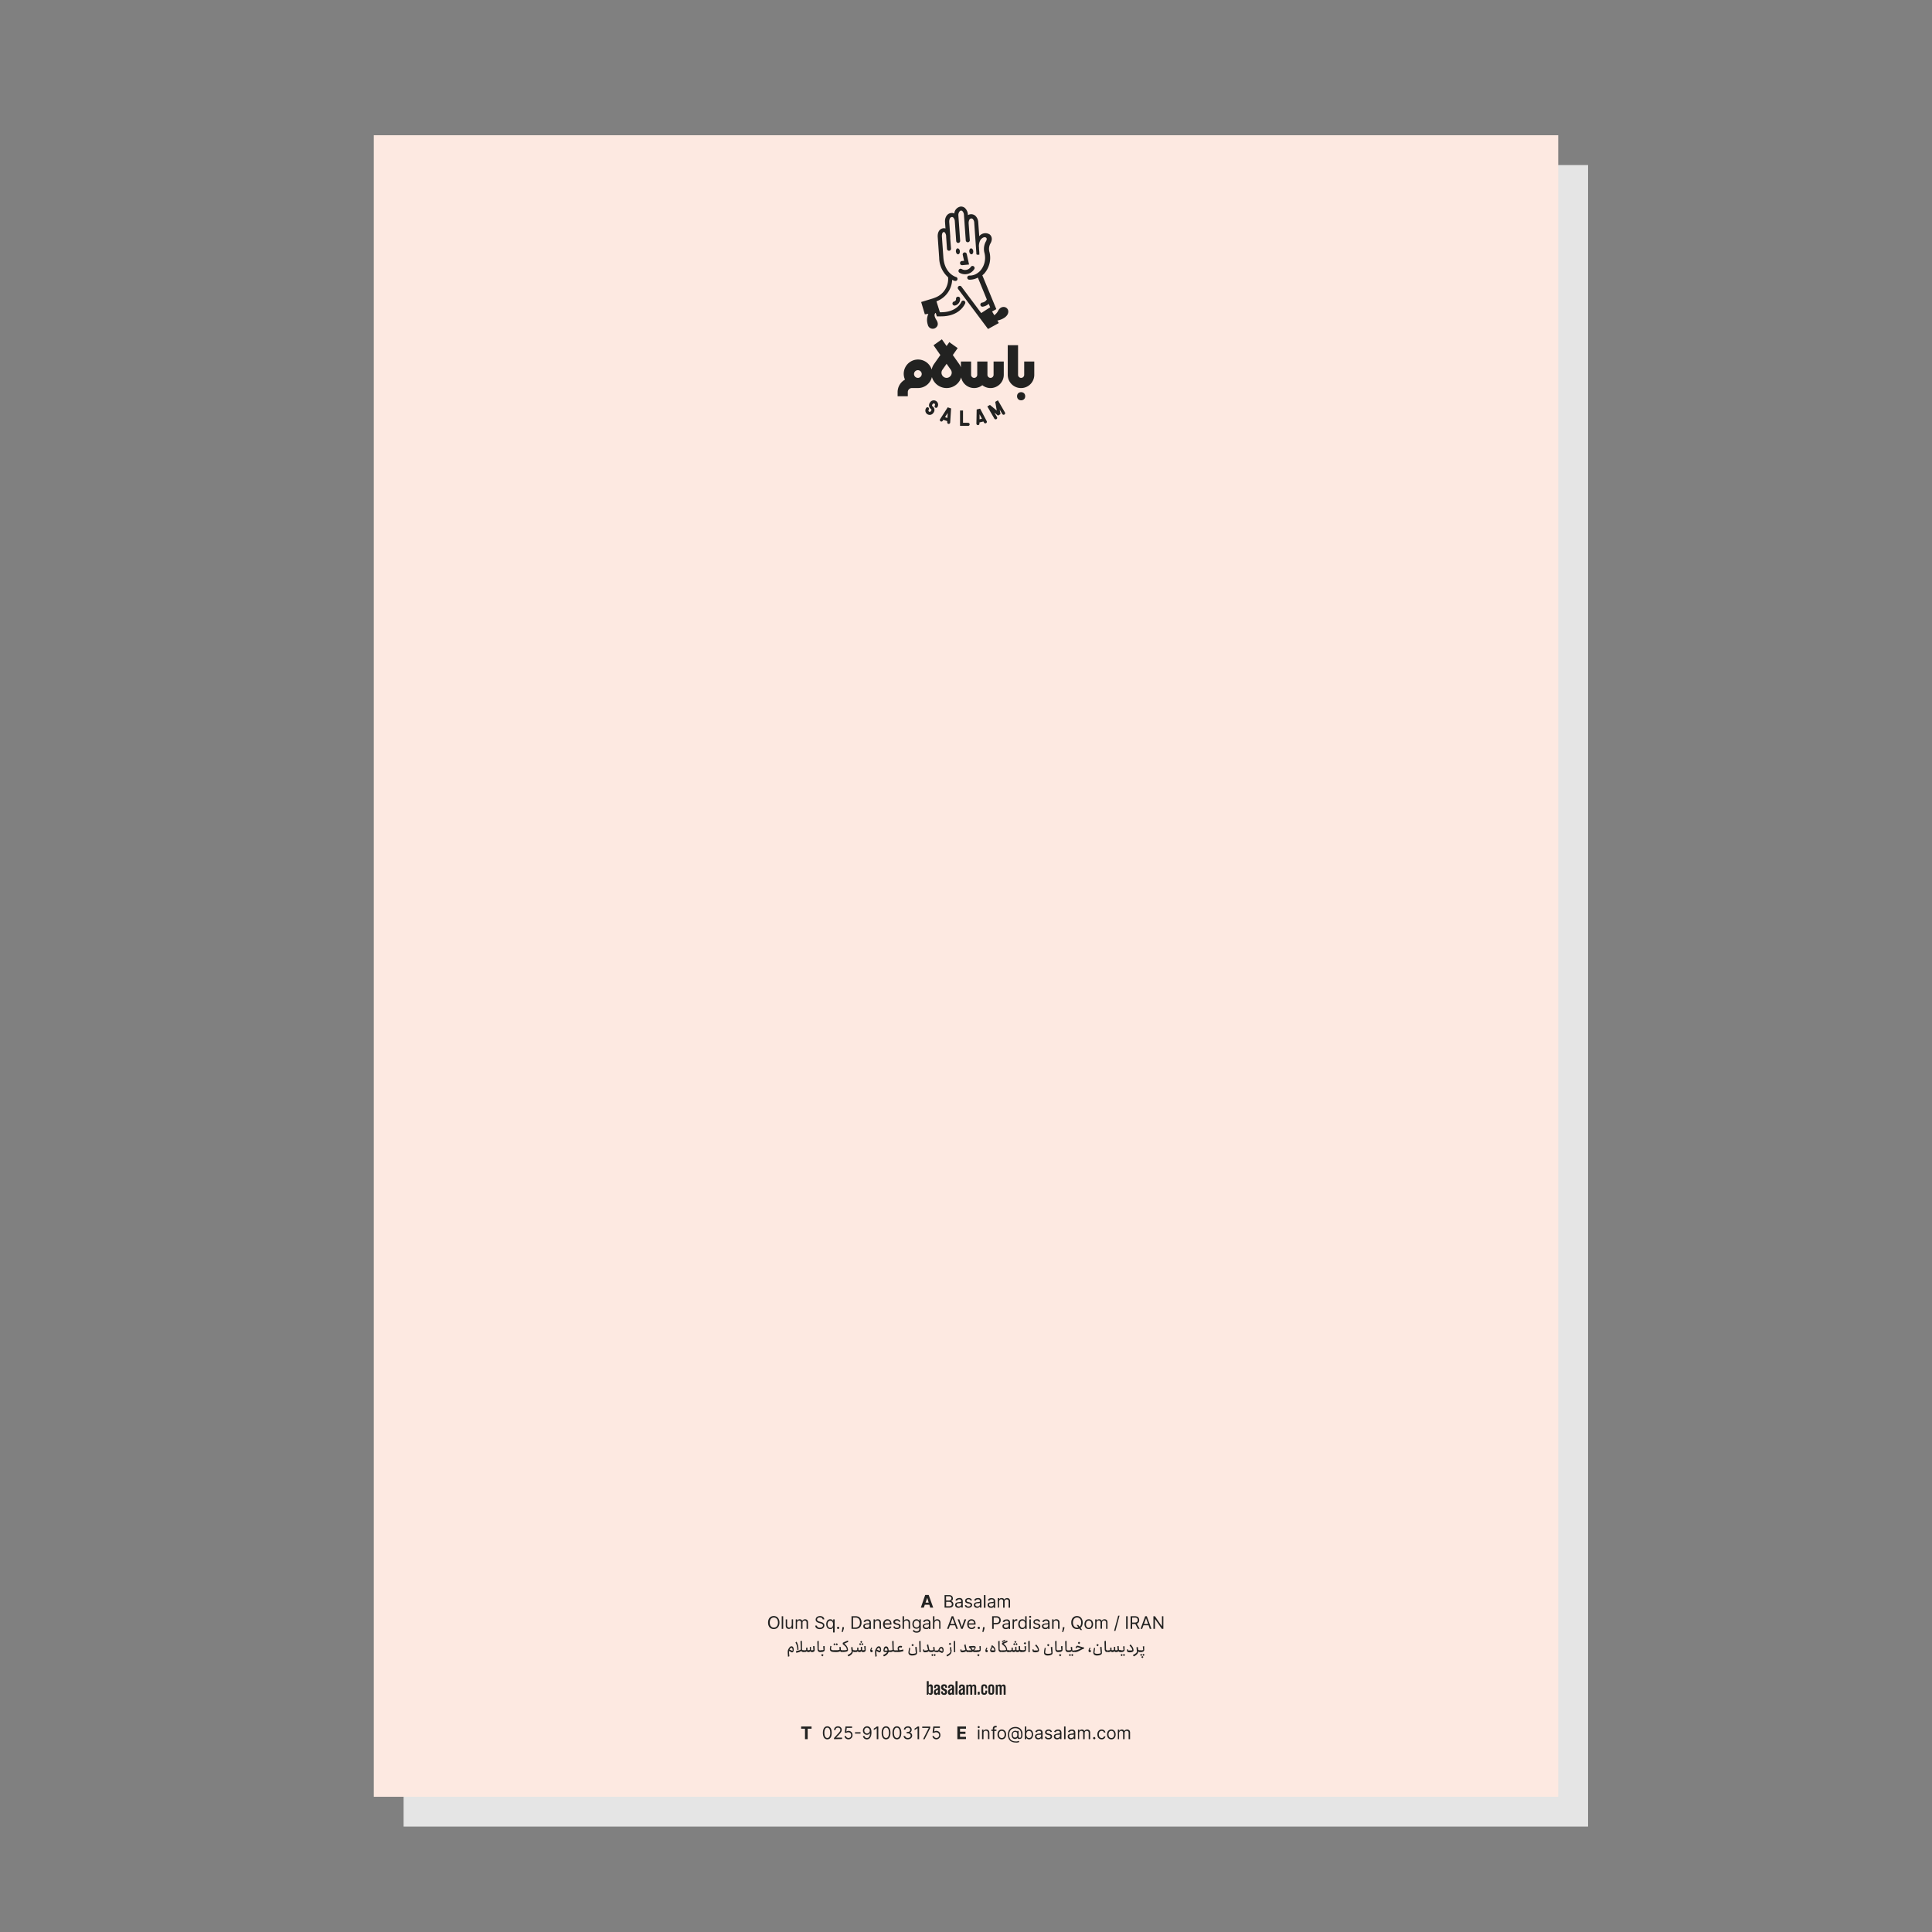 <svg xmlns="http://www.w3.org/2000/svg" viewBox="0 0 648 648"><rect x="0" y="0" width="648" height="648" fill="#808080" stroke="none"/><defs><style>.cls-1{fill:#e5e5e5;}.cls-2{fill:#fde9e1;}.cls-3{fill:#222221;}</style></defs><g id="Background"><rect class="cls-1" x="135.37" y="55.36" width="397.27" height="557.28"/></g><g id="Graphic"><rect class="cls-2" x="125.37" y="45.36" width="397.27" height="557.28"/><path class="cls-3" d="M320.65,100.29a.82.82,0,0,1-.66.84.69.69,0,0,0,.12,1.36h.12a2.18,2.18,0,0,0,1.79-2.21.69.69,0,1,0-1.37,0Z"/><path class="cls-3" d="M321.1,83.32c-.36.09-.58.61-.48,1.15s.47.91.83.81.57-.62.48-1.16S321.46,83.22,321.1,83.32Z"/><path class="cls-3" d="M325.94,85.28c.37-.1.58-.62.48-1.16s-.46-.9-.83-.8-.57.61-.48,1.15S325.58,85.38,325.94,85.28Z"/><path class="cls-3" d="M322,88.32a.68.68,0,0,0,.68.62h.07l2.28-.22-.78-3.53a.69.69,0,0,0-.82-.52.68.68,0,0,0-.52.81l.45,2-.75.07A.68.68,0,0,0,322,88.32Z"/><path class="cls-3" d="M321.57,90.53a.69.69,0,0,0,.25.94,3.64,3.64,0,0,0,5-1.29.69.69,0,0,0-1.18-.7,2.31,2.31,0,0,1-1.38,1,2.25,2.25,0,0,1-1.72-.25A.69.69,0,0,0,321.57,90.53Z"/><path class="cls-3" d="M338,103.76c-.63-1.1-2.32-1.16-3.15.36a4.28,4.28,0,0,1-1.36,1.6l-.74-1.24,1.42-.79-4.69-11.35a7.09,7.09,0,0,0,.7-.65,8,8,0,0,0,1.73-7,3.86,3.86,0,0,1,.2-2.88c.95-1.53.49-2.67-.19-3.19a2.64,2.64,0,0,0-3.48.61l-.33-4.66a3.21,3.21,0,0,0-1-2.22,2.14,2.14,0,0,0-2.47-.19V72a3.27,3.27,0,0,0-1-2.24,2,2,0,0,0-1.49-.47,2.56,2.56,0,0,0-2.08,2.32,1.88,1.88,0,0,0-1-.17c-1.51.14-2.2,1.64-2.11,3l.16,2.2a1.63,1.63,0,0,0-.73-.08c-1.25.14-2,1.3-1.87,3l.49,7h0v.18A8.91,8.91,0,0,0,318,93a6.7,6.7,0,0,1-4.41,6.84l-.57.22-4.06,1.24,1.23,4.12,1.19-.15a4.91,4.91,0,0,0-.2,3.6,1.69,1.69,0,0,0,2.35,1.25c.93-.46,1.42-1.42.56-2.77-1-1.56-.59-2.16-.31-2.37h.08l.36,1.13.47,0,.94,0c6.38,0,8-4.18,8.1-4.37a.69.69,0,0,0-.4-.88.7.7,0,0,0-.89.4s-1.42,3.62-7.2,3.47l-1.15-3.66h0a8.06,8.06,0,0,0,5.27-7.21,4.62,4.62,0,0,0,.93.37l.14,0a.68.68,0,0,0,.15-1.35s-3.78-1.08-4.17-6.56l-.49-7c0-.14-.08-1.42.65-1.5a.31.31,0,0,1,.26.09,2.06,2.06,0,0,1,.51,1.31l0,.25.28,4a.68.68,0,0,0,1.36-.1L318.72,80h0l0-.48v-.25h0l-.35-4.89c0-.6.15-1.51.87-1.58a.6.6,0,0,1,.48.15,2,2,0,0,1,.53,1.3h0l.46,6.59a.69.69,0,0,0,.69.64h0a.68.68,0,0,0,.64-.73l-.6-8.53c-.05-.74.38-1.53.86-1.58a.6.6,0,0,1,.48.16,1.9,1.9,0,0,1,.53,1.29l.61,8.53a.68.68,0,0,0,1.36-.1l-.4-5.67v0c0-.58.16-1.52.85-1.57a.65.65,0,0,1,.53.16,1.92,1.92,0,0,1,.5,1.28l.72,10.24s0,0,0,.07,0,0,0,.05l0,.08a.08.08,0,0,0,0,0l0,.07a.64.64,0,0,0,.2.2l0,0,.07,0a.05.05,0,0,1,0,0l.07,0h.36l.06,0,.06,0,.06,0,.06,0,.05,0,0-.05a.1.1,0,0,0,0,0l0,0,0-.06,0-.06s0,0,0-.07a.14.14,0,0,0,0-.06V84.9s0,0,0-.06c0-.28-.06-.9-.1-1.35l0-.4a4.12,4.12,0,0,1,.54-2.7c.21-.28,1.13-1.19,1.84-.66.3.23.25.73-.14,1.36a5.2,5.2,0,0,0-.39,3.85,6.59,6.59,0,0,1-1.4,5.83,5.24,5.24,0,0,1-.84.74.71.71,0,0,0-.14.1,4.53,4.53,0,0,1-2.68.83.69.69,0,0,0-.74.63.69.69,0,0,0,.63.74h.32a5.8,5.8,0,0,0,2.61-.7l3,7.33a2.14,2.14,0,0,1-1.63,1.06.69.69,0,0,0,.13,1.36l.14,0a3.86,3.86,0,0,0,2-.95l.49,1.19-.4.22h0L329.1,105l-6.58-8.79a.69.69,0,1,0-1.1.82l7.3,9.75h0l2.67,3.57,3.62-2-.49-.83a6.51,6.51,0,0,0,2.43-1C338.33,105.56,338.35,104.35,338,103.76Z"/><path class="cls-3" d="M328.74,137.06l-1.16.28-.09,4.73a.52.52,0,0,0,.51.52h0a.5.5,0,0,0,.51-.5v-.4l1.33-.32.19.35a.51.51,0,0,0,.91-.48Zm-.19,3.57,0-1.68.79,1.48Z"/><path class="cls-3" d="M334.7,134.26l-.89.52.51,2.93-2.29-1.9-.88.51,2.36,4.08a.5.5,0,0,0,.44.25.48.48,0,0,0,.26-.07.51.51,0,0,0,.18-.7l-.86-1.49,1.2,1,.84-.49-.27-1.54.87,1.49a.51.51,0,0,0,.89-.51Z"/><path class="cls-3" d="M324.51,141.8H323v-4.11h-1v5.14h2.56a.52.52,0,1,0,0-1Z"/><path class="cls-3" d="M315.31,140.59a.52.52,0,0,0,.16.71.51.51,0,0,0,.71-.15l.21-.34,1.31.43,0,.4a.52.52,0,0,0,.48.55h0a.52.52,0,0,0,.52-.48L319,137l-1.13-.38Zm2.45-.41-.8-.26.91-1.41Z"/><path class="cls-3" d="M314,134.53a1.44,1.44,0,0,0-2,.37l-.15.21a1.45,1.45,0,0,0-.23,1.09,1.48,1.48,0,0,0,.6.94.42.42,0,0,1,.11.59l-.15.21a.41.41,0,0,1-.59.11.43.43,0,0,1-.11-.59.52.52,0,1,0-.85-.59,1.45,1.45,0,0,0,1.2,2.28,1.45,1.45,0,0,0,1.2-.63l.15-.21a1.46,1.46,0,0,0-.38-2,.43.43,0,0,1-.17-.28.45.45,0,0,1,.06-.32l.15-.21a.45.45,0,0,1,.28-.18.42.42,0,0,1,.49.35.45.45,0,0,1-.06.32.5.5,0,0,0,.13.71.5.5,0,0,0,.71-.13,1.45,1.45,0,0,0,.23-1.09A1.43,1.43,0,0,0,314,134.53Z"/><circle class="cls-3" cx="342.49" cy="132.9" r="1.37"/><path class="cls-3" d="M343.52,121.26v4.45a1,1,0,1,1-2.06,0v-9.93H338v9.93a4.45,4.45,0,1,0,8.9,0v-4.45Z"/><path class="cls-3" d="M332.22,130.16a4.46,4.46,0,0,0,4.45-4.45v-4.45h-3.42v4.45a1,1,0,1,1-2.06,0v-4.45h-3.42v4.45a1,1,0,1,1-2.06,0v-4.45h-3.42v1.95a5.07,5.07,0,0,0-.59-1.13h0l-2.12-3,1.63-2.32-2.81-2-.91,1.3-1.58-2.26-2.8,2,2.29,3.28-2.11,3h0a4.94,4.94,0,0,0-.8,1.87,4.8,4.8,0,0,0-9.38,1.42,4.71,4.71,0,0,0,.43,1.95,4.81,4.81,0,0,0-2.48,4.2v1.38h3.42v-1.38a1.37,1.37,0,0,1,1.37-1.37h2.06a4.8,4.8,0,0,0,4.66-3.69,5.13,5.13,0,0,0,9.81.13,4.44,4.44,0,0,0,7.1,2.61A4.44,4.44,0,0,0,332.22,130.16Zm-24.31-3.42h-.1a1.29,1.29,0,1,1,.1,0Zm9.58,0a1.74,1.74,0,0,1-1.71-1.72,1.73,1.73,0,0,1,.31-1h0l1.4-2,1.41,2h0a1.73,1.73,0,0,1,.31,1A1.75,1.75,0,0,1,317.49,126.74Z"/><path class="cls-3" d="M309.85,539.2h-1l1.47-4.25h1.16L313,539.2h-1L311,535.92h0Zm-.06-1.67h2.28v.7h-2.28Z"/><path class="cls-3" d="M316.81,539.2V535h1.49a1.55,1.55,0,0,1,.73.15,1,1,0,0,1,.43.41,1.2,1.2,0,0,1,.14.57,1,1,0,0,1-.09.45.78.78,0,0,1-.26.28,1.33,1.33,0,0,1-.34.16v0a.94.94,0,0,1,.4.13,1,1,0,0,1,.32.36,1.15,1.15,0,0,1,.14.57,1.1,1.1,0,0,1-.15.57,1,1,0,0,1-.46.41,1.86,1.86,0,0,1-.81.15Zm.52-2.38h.95a.93.93,0,0,0,.42-.09.77.77,0,0,0,.3-.26.64.64,0,0,0,.11-.39.65.65,0,0,0-.19-.48.85.85,0,0,0-.62-.19h-1Zm0,1.92h1a1.07,1.07,0,0,0,.72-.19.64.64,0,0,0,.21-.48.8.8,0,0,0-.11-.4.82.82,0,0,0-.32-.29.9.9,0,0,0-.48-.12h-1Z"/><path class="cls-3" d="M321.45,539.27a1.38,1.38,0,0,1-.55-.11.92.92,0,0,1-.39-.34.9.9,0,0,1-.15-.53.82.82,0,0,1,.11-.44.75.75,0,0,1,.29-.27,2.08,2.08,0,0,1,.4-.15l.44-.07.47-.06a.74.74,0,0,0,.27-.07.18.18,0,0,0,.08-.16v0a.67.67,0,0,0-.17-.48.69.69,0,0,0-.5-.17.82.82,0,0,0-.55.16.91.91,0,0,0-.28.32l-.47-.16a1.18,1.18,0,0,1,.34-.46,1.35,1.35,0,0,1,.45-.22,1.71,1.71,0,0,1,.49-.07,1.56,1.56,0,0,1,.35,0,.93.93,0,0,1,.39.15.77.77,0,0,1,.31.33,1.2,1.2,0,0,1,.13.61v2.1h-.49v-.43h0a1,1,0,0,1-.17.22,1,1,0,0,1-.31.2A1.32,1.32,0,0,1,321.45,539.27Zm.07-.44a1,1,0,0,0,.49-.11.81.81,0,0,0,.31-.3.72.72,0,0,0,.1-.38v-.44a.38.38,0,0,1-.14.06l-.24.06-.26,0-.21,0a2,2,0,0,0-.35.08.72.72,0,0,0-.27.16.47.47,0,0,0-.1.3.43.43,0,0,0,.19.38A.82.82,0,0,0,321.52,538.83Z"/><path class="cls-3" d="M326,536.73l-.44.12a.8.8,0,0,0-.13-.21.63.63,0,0,0-.21-.18.87.87,0,0,0-.35-.07.84.84,0,0,0-.49.14.39.39,0,0,0-.19.34.33.33,0,0,0,.13.28,1,1,0,0,0,.42.18l.47.12a1.33,1.33,0,0,1,.63.31.77.77,0,0,1,.21.55.84.84,0,0,1-.15.49,1.09,1.09,0,0,1-.44.34,1.64,1.64,0,0,1-.65.12,1.46,1.46,0,0,1-.81-.21.94.94,0,0,1-.4-.62l.46-.11a.63.63,0,0,0,.26.38.78.78,0,0,0,.48.13,1,1,0,0,0,.55-.14.45.45,0,0,0,.2-.36.34.34,0,0,0-.12-.27.64.64,0,0,0-.36-.17l-.53-.13a1.24,1.24,0,0,1-.64-.32.85.85,0,0,1-.05-1,1.07,1.07,0,0,1,.42-.32,1.4,1.4,0,0,1,.6-.12,1.18,1.18,0,0,1,.74.21A1.16,1.16,0,0,1,326,536.73Z"/><path class="cls-3" d="M327.72,539.27a1.33,1.33,0,0,1-.54-.11,1,1,0,0,1-.4-.34,1,1,0,0,1-.14-.53.74.74,0,0,1,.11-.44.73.73,0,0,1,.28-.27,2.37,2.37,0,0,1,.4-.15l.44-.07.48-.06a.63.63,0,0,0,.26-.07.16.16,0,0,0,.08-.16v0a.66.66,0,0,0-.16-.48.7.7,0,0,0-.51-.17.86.86,0,0,0-.55.16,1,1,0,0,0-.28.32l-.46-.16a1.07,1.07,0,0,1,.33-.46,1.3,1.3,0,0,1,.46-.22A1.66,1.66,0,0,1,328,536a1.56,1.56,0,0,1,.35,0,1,1,0,0,1,.39.15.83.83,0,0,1,.31.33,1.32,1.32,0,0,1,.12.61v2.1h-.49v-.43h0a.77.77,0,0,1-.17.22,1,1,0,0,1-.3.2A1.34,1.34,0,0,1,327.72,539.27Zm.08-.44a1,1,0,0,0,.49-.11.86.86,0,0,0,.3-.3.72.72,0,0,0,.1-.38v-.44a.31.31,0,0,1-.13.06l-.24.06-.26,0-.21,0a1.9,1.9,0,0,0-.36.08.61.61,0,0,0-.26.16.42.42,0,0,0-.1.3.41.41,0,0,0,.19.38A.78.78,0,0,0,327.8,538.83Z"/><path class="cls-3" d="M330.53,535v4.25H330V535Z"/><path class="cls-3" d="M332.33,539.27a1.42,1.42,0,0,1-.55-.11,1,1,0,0,1-.39-.34.89.89,0,0,1-.14-.53.82.82,0,0,1,.1-.44.83.83,0,0,1,.29-.27,2.37,2.37,0,0,1,.4-.15l.44-.07.47-.06a.69.69,0,0,0,.27-.07.16.16,0,0,0,.08-.16v0a.66.66,0,0,0-.16-.48.7.7,0,0,0-.51-.17.84.84,0,0,0-.55.16,1,1,0,0,0-.28.32l-.46-.16a1.07,1.07,0,0,1,.33-.46,1.3,1.3,0,0,1,.46-.22,1.66,1.66,0,0,1,.84,0,1,1,0,0,1,.39.15.83.83,0,0,1,.31.33,1.32,1.32,0,0,1,.12.61v2.1h-.49v-.43h0a.77.77,0,0,1-.17.22.92.92,0,0,1-.31.2A1.24,1.24,0,0,1,332.33,539.27Zm.08-.44a1.07,1.07,0,0,0,.49-.11.86.86,0,0,0,.3-.3.72.72,0,0,0,.1-.38v-.44a.31.31,0,0,1-.13.06l-.24.06-.27,0-.2,0a1.9,1.9,0,0,0-.36.08.61.61,0,0,0-.26.16.42.42,0,0,0-.1.3.41.41,0,0,0,.19.38A.78.78,0,0,0,332.41,538.83Z"/><path class="cls-3" d="M334.65,539.2V536h.48v.5h0a.79.79,0,0,1,.32-.4A1,1,0,0,1,336,536a1,1,0,0,1,.53.14,1,1,0,0,1,.33.4h0a.87.87,0,0,1,.37-.39,1.09,1.09,0,0,1,.58-.15.94.94,0,0,1,.7.27,1.12,1.12,0,0,1,.27.83v2.13h-.49v-2.13a.6.6,0,0,0-.19-.51.72.72,0,0,0-.45-.15.67.67,0,0,0-.52.2.72.72,0,0,0-.19.51v2.08h-.49V537a.56.56,0,0,0-.18-.44.65.65,0,0,0-.46-.17.64.64,0,0,0-.35.1.81.81,0,0,0-.27.28.93.93,0,0,0-.1.42v2Z"/><path class="cls-3" d="M261.43,544.21a2.45,2.45,0,0,1-.25,1.16,1.82,1.82,0,0,1-.66.76,1.85,1.85,0,0,1-1,.26,1.82,1.82,0,0,1-1-.26,1.78,1.78,0,0,1-.67-.76,2.58,2.58,0,0,1-.24-1.16,2.61,2.61,0,0,1,.24-1.16,1.69,1.69,0,0,1,.67-.75,1.74,1.74,0,0,1,1-.27,1.77,1.77,0,0,1,1,.27,1.73,1.73,0,0,1,.66.75A2.48,2.48,0,0,1,261.43,544.21Zm-.5,0a2.14,2.14,0,0,0-.18-.93,1.4,1.4,0,0,0-.5-.57,1.33,1.33,0,0,0-1.4,0,1.38,1.38,0,0,0-.49.57,2.49,2.49,0,0,0,0,1.86,1.35,1.35,0,0,0,.49.58,1.38,1.38,0,0,0,1.4,0,1.37,1.37,0,0,0,.5-.58A2.14,2.14,0,0,0,260.93,544.21Z"/><path class="cls-3" d="M262.68,542.09v4.24h-.49v-4.24Z"/><path class="cls-3" d="M265.55,545v-1.88H266v3.18h-.49v-.53h0a1,1,0,0,1-.35.41,1,1,0,0,1-.59.17,1,1,0,0,1-.53-.14.88.88,0,0,1-.37-.39,1.53,1.53,0,0,1-.13-.68v-2H264v2a.79.79,0,0,0,.19.56.69.69,0,0,0,.5.2.83.83,0,0,0,.83-.87Z"/><path class="cls-3" d="M266.9,546.33v-3.18h.47v.5h0a.8.8,0,0,1,.32-.4,1,1,0,0,1,.53-.14,1,1,0,0,1,.53.14.94.94,0,0,1,.33.4h0a1,1,0,0,1,.37-.4,1.2,1.2,0,0,1,.59-.14,1,1,0,0,1,.69.26,1.1,1.1,0,0,1,.28.83v2.13h-.49V544.2a.6.6,0,0,0-.2-.5.7.7,0,0,0-.45-.15.69.69,0,0,0-.52.2.75.75,0,0,0-.19.51v2.07h-.49v-2.18a.59.59,0,0,0-.18-.44.64.64,0,0,0-.45-.16.65.65,0,0,0-.36.1.7.7,0,0,0-.26.28.8.8,0,0,0-.1.41v2Z"/><path class="cls-3" d="M275.93,543.15a.63.63,0,0,0-.3-.49,1.13,1.13,0,0,0-.65-.17,1.22,1.22,0,0,0-.49.09.76.76,0,0,0-.33.25.58.58,0,0,0-.12.36.55.55,0,0,0,.08.29.8.8,0,0,0,.21.2,1.11,1.11,0,0,0,.27.13l.26.09.43.11.37.12a1.71,1.71,0,0,1,.4.21,1.27,1.27,0,0,1,.31.34,1,1,0,0,1,.12.5,1.1,1.1,0,0,1-.18.62,1.21,1.21,0,0,1-.52.45,2.1,2.1,0,0,1-.84.16,1.87,1.87,0,0,1-.78-.15,1.22,1.22,0,0,1-.53-.41,1.15,1.15,0,0,1-.21-.61H274a.68.68,0,0,0,.16.4,1,1,0,0,0,.36.23,1.49,1.49,0,0,0,.47.07,1.44,1.44,0,0,0,.53-.09,1,1,0,0,0,.37-.27.6.6,0,0,0,.14-.41.49.49,0,0,0-.12-.34.91.91,0,0,0-.31-.22l-.41-.14-.53-.15a2,2,0,0,1-.79-.41.91.91,0,0,1-.29-.69,1.05,1.05,0,0,1,.2-.63,1.34,1.34,0,0,1,.52-.41,1.88,1.88,0,0,1,1.47,0,1.17,1.17,0,0,1,.5.4,1,1,0,0,1,.2.57Z"/><path class="cls-3" d="M279.41,547.53v-1.68h0s-.09.13-.16.21a.84.84,0,0,1-.28.24,1,1,0,0,1-.49.1,1.31,1.31,0,0,1-.71-.2,1.39,1.39,0,0,1-.47-.57,2.22,2.22,0,0,1,0-1.75,1.23,1.23,0,0,1,.48-.57,1.27,1.27,0,0,1,.7-.2,1,1,0,0,1,.5.1.9.9,0,0,1,.27.23l.16.22h.05v-.51h.48v4.38ZM278.5,546a.82.82,0,0,0,.5-.15,1,1,0,0,0,.31-.43,1.83,1.83,0,0,0,.11-.64,1.67,1.67,0,0,0-.11-.62.89.89,0,0,0-.31-.42.8.8,0,0,0-.5-.15.78.78,0,0,0-.51.16.86.86,0,0,0-.31.43,1.64,1.64,0,0,0-.11.6,1.75,1.75,0,0,0,.11.62,1,1,0,0,0,.31.44A.8.8,0,0,0,278.5,546Z"/><path class="cls-3" d="M281.11,546.37a.36.36,0,0,1-.26-.11.39.39,0,0,1-.11-.27.38.38,0,0,1,.37-.37.39.39,0,0,1,.27.11.36.36,0,0,1,.11.26.41.41,0,0,1-.05.19.47.47,0,0,1-.14.14A.38.38,0,0,1,281.11,546.37Z"/><path class="cls-3" d="M283.06,545.75l0,.23c0,.16-.06.32-.11.5l-.15.51-.12.38h-.38c0-.09,0-.2.07-.35s.06-.31.09-.49a4.68,4.68,0,0,0,.07-.54l0-.24Z"/><path class="cls-3" d="M286.91,546.33H285.6v-4.24H287a2.08,2.08,0,0,1,1.06.25,1.64,1.64,0,0,1,.67.73,2.8,2.8,0,0,1,0,2.27,1.71,1.71,0,0,1-.69.74A2.18,2.18,0,0,1,286.91,546.33Zm-.79-.45h.76a1.75,1.75,0,0,0,.87-.2,1.27,1.27,0,0,0,.52-.58,2.22,2.22,0,0,0,.17-.9,2.12,2.12,0,0,0-.17-.88,1.29,1.29,0,0,0-.5-.58,1.62,1.62,0,0,0-.83-.2h-.82Z"/><path class="cls-3" d="M290.64,546.41a1.23,1.23,0,0,1-.55-.12.79.79,0,0,1-.39-.33.92.92,0,0,1-.15-.53.82.82,0,0,1,.11-.44.69.69,0,0,1,.29-.27,1.28,1.28,0,0,1,.4-.15l.44-.08.47,0a.84.84,0,0,0,.26-.07.18.18,0,0,0,.09-.17h0a.65.65,0,0,0-.17-.48.69.69,0,0,0-.5-.17.88.88,0,0,0-.55.15.84.84,0,0,0-.28.33l-.47-.17a1.2,1.2,0,0,1,.33-.45,1.42,1.42,0,0,1,.46-.23,2.12,2.12,0,0,1,.49-.06l.35,0a1.43,1.43,0,0,1,.39.15.85.85,0,0,1,.31.34,1.18,1.18,0,0,1,.13.61v2.09h-.49v-.43h0a1,1,0,0,1-.16.23,1.28,1.28,0,0,1-.31.2A1.32,1.32,0,0,1,290.64,546.41Zm.07-.44a1,1,0,0,0,.49-.11.78.78,0,0,0,.3-.3.76.76,0,0,0,.11-.38v-.45a.26.26,0,0,1-.14.07l-.24.05-.26,0-.21,0a1.28,1.28,0,0,0-.35.08.61.61,0,0,0-.27.16.4.4,0,0,0-.1.3.42.42,0,0,0,.19.38A.82.82,0,0,0,290.71,546Z"/><path class="cls-3" d="M293.45,544.42v1.91H293v-3.18h.47v.5h0a1,1,0,0,1,.34-.39,1.05,1.05,0,0,1,.59-.15,1.17,1.17,0,0,1,.57.13.9.9,0,0,1,.37.4,1.48,1.48,0,0,1,.14.67v2H295v-2a.82.82,0,0,0-.2-.58.68.68,0,0,0-.53-.21.82.82,0,0,0-.42.1.76.76,0,0,0-.29.3A1,1,0,0,0,293.45,544.42Z"/><path class="cls-3" d="M297.67,546.4a1.54,1.54,0,0,1-.79-.2,1.37,1.37,0,0,1-.51-.58,1.9,1.9,0,0,1-.18-.85,2,2,0,0,1,.18-.87,1.42,1.42,0,0,1,.5-.58,1.37,1.37,0,0,1,.75-.21,1.69,1.69,0,0,1,.5.08,1.26,1.26,0,0,1,.76.76,2.28,2.28,0,0,1,.11.75v.21h-2.45v-.43h2a1.09,1.09,0,0,0-.11-.48.8.8,0,0,0-.3-.33.89.89,0,0,0-.47-.12.92.92,0,0,0-.5.14,1,1,0,0,0-.33.38,1.14,1.14,0,0,0-.11.49v.28a1.25,1.25,0,0,0,.13.61.85.85,0,0,0,.34.38,1,1,0,0,0,.52.13,1.23,1.23,0,0,0,.35-.05.73.73,0,0,0,.27-.17.68.68,0,0,0,.18-.28l.47.14a1,1,0,0,1-.25.42,1.19,1.19,0,0,1-.43.28A1.59,1.59,0,0,1,297.67,546.4Z"/><path class="cls-3" d="M302,543.86l-.44.13a.94.94,0,0,0-.12-.22.65.65,0,0,0-.22-.17.7.7,0,0,0-.35-.07.9.9,0,0,0-.48.13.42.42,0,0,0-.2.34.34.34,0,0,0,.14.29,1.06,1.06,0,0,0,.41.18l.47.11a1.33,1.33,0,0,1,.64.32.74.74,0,0,1,.21.55.8.8,0,0,1-.16.49,1.14,1.14,0,0,1-.43.34,1.67,1.67,0,0,1-.65.12,1.43,1.43,0,0,1-.81-.21,1,1,0,0,1-.41-.62l.47-.11a.61.61,0,0,0,.25.38.81.81,0,0,0,.49.13.87.87,0,0,0,.54-.15.4.4,0,0,0,.2-.35.41.41,0,0,0-.11-.28A.86.86,0,0,0,301,545l-.53-.12a1.28,1.28,0,0,1-.64-.32.77.77,0,0,1-.21-.55.75.75,0,0,1,.16-.48,1,1,0,0,1,.41-.32,1.46,1.46,0,0,1,.6-.12,1.19,1.19,0,0,1,.75.21A1.05,1.05,0,0,1,302,543.86Z"/><path class="cls-3" d="M303.21,544.42v1.91h-.49v-4.24h.49v1.56h0a1,1,0,0,1,.34-.4,1.16,1.16,0,0,1,.6-.14,1.14,1.14,0,0,1,.57.13.9.9,0,0,1,.38.39,1.52,1.52,0,0,1,.14.68v2h-.49v-2a.82.82,0,0,0-.2-.58.7.7,0,0,0-.54-.21.88.88,0,0,0-.43.1.72.72,0,0,0-.3.3A1,1,0,0,0,303.21,544.42Z"/><path class="cls-3" d="M307.42,547.6a1.87,1.87,0,0,1-.61-.09,1.22,1.22,0,0,1-.42-.24,1.54,1.54,0,0,1-.27-.31l.39-.28a2.61,2.61,0,0,0,.17.2.88.88,0,0,0,.28.2,1,1,0,0,0,.46.08,1.08,1.08,0,0,0,.64-.18.68.68,0,0,0,.25-.59v-.64h0l-.15.21a.93.93,0,0,1-.28.23,1.18,1.18,0,0,1-.5.09,1.31,1.31,0,0,1-.69-.18,1.24,1.24,0,0,1-.48-.53,1.8,1.8,0,0,1-.18-.84,2.06,2.06,0,0,1,.17-.86,1.39,1.39,0,0,1,.48-.56,1.21,1.21,0,0,1,.71-.2,1,1,0,0,1,.49.1,1,1,0,0,1,.29.23l.15.22h.05v-.51h.47v3.28a1.12,1.12,0,0,1-.18.66,1.05,1.05,0,0,1-.5.38A1.75,1.75,0,0,1,307.42,547.6Zm0-1.75a.92.92,0,0,0,.5-.14.85.85,0,0,0,.3-.39,1.57,1.57,0,0,0,.11-.6,1.66,1.66,0,0,0-.1-.61.93.93,0,0,0-.31-.41.82.82,0,0,0-.5-.15.81.81,0,0,0-.52.16.89.89,0,0,0-.31.42,1.59,1.59,0,0,0-.1.59,1.5,1.5,0,0,0,.1.58.9.9,0,0,0,.31.4A.86.86,0,0,0,307.41,545.85Z"/><path class="cls-3" d="M310.6,546.41a1.23,1.23,0,0,1-.55-.12.84.84,0,0,1-.39-.33.92.92,0,0,1-.15-.53.82.82,0,0,1,.11-.44.69.69,0,0,1,.29-.27,1.28,1.28,0,0,1,.4-.15l.44-.08.47,0a1,1,0,0,0,.27-.07.19.19,0,0,0,.08-.17h0a.65.65,0,0,0-.17-.48.69.69,0,0,0-.5-.17.88.88,0,0,0-.55.15.93.93,0,0,0-.28.33l-.47-.17a1.22,1.22,0,0,1,.34-.45,1.37,1.37,0,0,1,.45-.23,2.12,2.12,0,0,1,.49-.06l.35,0a1.32,1.32,0,0,1,.39.15.85.85,0,0,1,.31.34,1.18,1.18,0,0,1,.13.61v2.09h-.49v-.43h0a.74.74,0,0,1-.16.23,1.28,1.28,0,0,1-.31.2A1.32,1.32,0,0,1,310.6,546.41Zm.07-.44a1,1,0,0,0,.49-.11.81.81,0,0,0,.31-.3.75.75,0,0,0,.1-.38v-.45a.26.26,0,0,1-.14.07l-.24.05-.26,0-.21,0a1.37,1.37,0,0,0-.35.08.61.61,0,0,0-.27.16.45.45,0,0,0-.1.3.42.42,0,0,0,.19.38A.82.82,0,0,0,310.67,546Z"/><path class="cls-3" d="M313.41,544.42v1.91h-.49v-4.24h.49v1.56h0a.88.88,0,0,1,.34-.4,1.16,1.16,0,0,1,.6-.14,1.2,1.2,0,0,1,.57.13.9.9,0,0,1,.38.39,1.53,1.53,0,0,1,.13.68v2H315v-2a.81.81,0,0,0-.19-.58.7.7,0,0,0-.54-.21.85.85,0,0,0-.43.1.72.72,0,0,0-.3.3A1,1,0,0,0,313.41,544.42Z"/><path class="cls-3" d="M318.18,546.33h-.54l1.56-4.24h.53l1.56,4.24h-.54l-1.26-3.57h0Zm.2-1.65h2.18v.45h-2.18Z"/><path class="cls-3" d="M324.06,543.15l-1.18,3.18h-.49l-1.18-3.18h.53l.88,2.54h0l.88-2.54Z"/><path class="cls-3" d="M325.89,546.4a1.54,1.54,0,0,1-.79-.2,1.37,1.37,0,0,1-.51-.58,1.9,1.9,0,0,1-.18-.85,2,2,0,0,1,.18-.87,1.34,1.34,0,0,1,1.25-.79,1.62,1.62,0,0,1,.49.08,1.38,1.38,0,0,1,.45.27,1.21,1.21,0,0,1,.31.49,2,2,0,0,1,.12.75v.21h-2.45v-.43h1.95a1.09,1.09,0,0,0-.1-.48.76.76,0,0,0-.31-.33.85.85,0,0,0-.46-.12.92.92,0,0,0-.5.14,1,1,0,0,0-.33.38,1.14,1.14,0,0,0-.11.49v.28a1.38,1.38,0,0,0,.12.61.87.87,0,0,0,.35.38,1,1,0,0,0,.52.13,1.23,1.23,0,0,0,.35-.05.73.73,0,0,0,.27-.17.68.68,0,0,0,.18-.28l.47.14a1,1,0,0,1-.25.42,1.28,1.28,0,0,1-.43.28A1.59,1.59,0,0,1,325.89,546.4Z"/><path class="cls-3" d="M328.28,546.37a.36.36,0,0,1-.26-.11.35.35,0,0,1-.11-.27.33.33,0,0,1,.11-.26.36.36,0,0,1,.52,0,.33.33,0,0,1,.11.26.32.32,0,0,1,0,.19.44.44,0,0,1-.13.14A.41.41,0,0,1,328.28,546.37Z"/><path class="cls-3" d="M330.23,545.75l0,.23a3.4,3.4,0,0,1-.1.5q-.07.27-.15.51a4,4,0,0,1-.13.38h-.37l.07-.35c0-.14.06-.31.09-.49s0-.36.07-.54l0-.24Z"/><path class="cls-3" d="M332.77,546.33v-4.24h1.44a1.62,1.62,0,0,1,.81.18,1.17,1.17,0,0,1,.48.48,1.62,1.62,0,0,1,0,1.36,1.17,1.17,0,0,1-.47.49,1.69,1.69,0,0,1-.82.18h-1v-.45h1a1.12,1.12,0,0,0,.55-.12.77.77,0,0,0,.3-.32,1.14,1.14,0,0,0,.09-.46,1.06,1.06,0,0,0-.09-.45.69.69,0,0,0-.31-.32,1.09,1.09,0,0,0-.55-.12h-.91v3.79Z"/><path class="cls-3" d="M337.31,546.41a1.26,1.26,0,0,1-.55-.12.89.89,0,0,1-.39-.33,1,1,0,0,1-.14-.53.82.82,0,0,1,.1-.44.75.75,0,0,1,.29-.27,1.38,1.38,0,0,1,.4-.15l.44-.08.48,0a.94.94,0,0,0,.26-.07.17.17,0,0,0,.08-.17h0a.65.65,0,0,0-.16-.48.7.7,0,0,0-.51-.17.92.92,0,0,0-.55.15,1.05,1.05,0,0,0-.28.33l-.46-.17a1.1,1.1,0,0,1,.33-.45,1.33,1.33,0,0,1,.46-.23,2.05,2.05,0,0,1,.49-.06l.35,0a1.56,1.56,0,0,1,.39.15.93.93,0,0,1,.31.34,1.29,1.29,0,0,1,.12.61v2.09h-.49v-.43h0a.79.79,0,0,1-.17.23,1.11,1.11,0,0,1-.31.2A1.24,1.24,0,0,1,337.31,546.41Zm.08-.44a1,1,0,0,0,.49-.11.86.86,0,0,0,.3-.3.75.75,0,0,0,.1-.38v-.45a.22.22,0,0,1-.13.07l-.24.05-.27,0-.2,0a1.35,1.35,0,0,0-.36.08.53.53,0,0,0-.26.16.4.4,0,0,0-.1.3.42.42,0,0,0,.19.38A.78.78,0,0,0,337.39,546Z"/><path class="cls-3" d="M339.63,546.33v-3.18h.48v.48h0a.74.74,0,0,1,.32-.38.9.9,0,0,1,.51-.15h.26v.5l-.12,0-.18,0a.84.84,0,0,0-.42.1.7.7,0,0,0-.28.26.77.77,0,0,0-.11.39v2Z"/><path class="cls-3" d="M342.88,546.4a1.31,1.31,0,0,1-.71-.2,1.39,1.39,0,0,1-.47-.57,2.22,2.22,0,0,1,0-1.75,1.27,1.27,0,0,1,.47-.57,1.33,1.33,0,0,1,.71-.2,1,1,0,0,1,.5.1.9.9,0,0,1,.27.23,1.44,1.44,0,0,1,.15.22h.05v-1.57h.49v4.24h-.48v-.48h-.06a1.44,1.44,0,0,1-.15.21,1,1,0,0,1-.28.24A1,1,0,0,1,342.88,546.4Zm.06-.44a.82.82,0,0,0,.5-.15,1,1,0,0,0,.31-.43,1.83,1.83,0,0,0,.1-.64,1.68,1.68,0,0,0-.1-.62.89.89,0,0,0-.31-.42.92.92,0,0,0-1,0,.91.91,0,0,0-.3.43,1.64,1.64,0,0,0-.11.6,1.75,1.75,0,0,0,.11.62,1,1,0,0,0,.31.44A.8.8,0,0,0,342.94,546Z"/><path class="cls-3" d="M345.51,542.62a.31.31,0,0,1-.24-.1.3.3,0,0,1-.11-.23.34.34,0,0,1,.11-.24.34.34,0,0,1,.24-.09.37.37,0,0,1,.25.09.33.33,0,0,1,.1.24.29.29,0,0,1-.1.23A.33.33,0,0,1,345.51,542.62Zm-.25,3.71v-3.18h.49v3.18Z"/><path class="cls-3" d="M348.87,543.86l-.44.13a.94.94,0,0,0-.12-.22.76.76,0,0,0-.22-.17.73.73,0,0,0-.35-.07.94.94,0,0,0-.49.13.43.43,0,0,0-.19.34.34.34,0,0,0,.13.29,1.19,1.19,0,0,0,.42.18l.47.11a1.33,1.33,0,0,1,.64.32.74.74,0,0,1,.21.55.87.87,0,0,1-.16.49,1.1,1.1,0,0,1-.44.34,1.6,1.6,0,0,1-.65.12,1.42,1.42,0,0,1-.8-.21.94.94,0,0,1-.41-.62l.47-.11a.58.58,0,0,0,.25.38.78.78,0,0,0,.48.13.92.92,0,0,0,.55-.15.42.42,0,0,0,.2-.35.41.41,0,0,0-.11-.28A.86.86,0,0,0,348,545l-.53-.12a1.28,1.28,0,0,1-.64-.32.77.77,0,0,1-.21-.55.81.81,0,0,1,.15-.48,1,1,0,0,1,.42-.32,1.46,1.46,0,0,1,.6-.12,1.16,1.16,0,0,1,.74.21A1.07,1.07,0,0,1,348.87,543.86Z"/><path class="cls-3" d="M350.57,546.41a1.23,1.23,0,0,1-.55-.12.79.79,0,0,1-.39-.33.92.92,0,0,1-.15-.53.82.82,0,0,1,.11-.44.69.69,0,0,1,.29-.27,1.28,1.28,0,0,1,.4-.15l.44-.08.47,0a.84.84,0,0,0,.26-.07.18.18,0,0,0,.09-.17h0a.65.65,0,0,0-.17-.48.69.69,0,0,0-.5-.17.88.88,0,0,0-.55.15.84.84,0,0,0-.28.33l-.47-.17a1.22,1.22,0,0,1,.34-.45,1.28,1.28,0,0,1,.45-.23,2.12,2.12,0,0,1,.49-.06l.35,0a1.32,1.32,0,0,1,.39.15.85.85,0,0,1,.31.34,1.18,1.18,0,0,1,.13.61v2.09h-.49v-.43h0a1,1,0,0,1-.16.23,1.28,1.28,0,0,1-.31.2A1.32,1.32,0,0,1,350.57,546.41Zm.07-.44a1,1,0,0,0,.49-.11.81.81,0,0,0,.31-.3.86.86,0,0,0,.1-.38v-.45a.26.26,0,0,1-.14.07l-.24.05-.26,0-.21,0a1.28,1.28,0,0,0-.35.08.61.61,0,0,0-.27.16.4.4,0,0,0-.1.3.42.42,0,0,0,.19.38A.82.82,0,0,0,350.64,546Z"/><path class="cls-3" d="M353.38,544.42v1.91h-.49v-3.18h.47v.5h0a1,1,0,0,1,.34-.39,1.05,1.05,0,0,1,.59-.15,1.14,1.14,0,0,1,.57.13.92.92,0,0,1,.38.4,1.48,1.48,0,0,1,.13.67v2h-.49v-2a.81.81,0,0,0-.19-.58.7.7,0,0,0-.54-.21.84.84,0,0,0-.42.1.76.76,0,0,0-.29.3A1,1,0,0,0,353.38,544.42Z"/><path class="cls-3" d="M357,545.75l0,.23c0,.16-.06.32-.11.5l-.15.51-.12.38h-.38c0-.09,0-.2.07-.35s.06-.31.09-.49a4.68,4.68,0,0,0,.07-.54l0-.24Z"/><path class="cls-3" d="M363.13,544.21a2.45,2.45,0,0,1-.25,1.16,1.82,1.82,0,0,1-.66.76,1.85,1.85,0,0,1-1,.26,1.82,1.82,0,0,1-1-.26,1.78,1.78,0,0,1-.67-.76,2.58,2.58,0,0,1-.24-1.16,2.61,2.61,0,0,1,.24-1.16,1.69,1.69,0,0,1,.67-.75,1.74,1.74,0,0,1,1-.27,1.77,1.77,0,0,1,1,.27,1.73,1.73,0,0,1,.66.75A2.48,2.48,0,0,1,363.13,544.21Zm-.5,0a2.14,2.14,0,0,0-.18-.93,1.4,1.4,0,0,0-.5-.57,1.33,1.33,0,0,0-1.4,0,1.38,1.38,0,0,0-.49.57,2.37,2.37,0,0,0,0,1.86,1.35,1.35,0,0,0,.49.58,1.38,1.38,0,0,0,1.4,0,1.37,1.37,0,0,0,.5-.58A2.14,2.14,0,0,0,362.63,544.21Zm-1.54.8h.56l.47.62.13.17.7.93h-.56l-.47-.62-.11-.16Z"/><path class="cls-3" d="M365.18,546.4a1.4,1.4,0,0,1-.75-.2,1.37,1.37,0,0,1-.51-.58,1.91,1.91,0,0,1-.18-.86,2,2,0,0,1,.18-.87,1.37,1.37,0,0,1,.51-.58,1.4,1.4,0,0,1,.75-.2,1.46,1.46,0,0,1,.76.2,1.42,1.42,0,0,1,.5.58,2,2,0,0,1,.18.87,1.91,1.91,0,0,1-.18.86,1.42,1.42,0,0,1-.5.58A1.46,1.46,0,0,1,365.18,546.4Zm0-.44a.8.8,0,0,0,.54-.17.93.93,0,0,0,.31-.44,1.63,1.63,0,0,0,.11-.59,1.73,1.73,0,0,0-.11-.6.93.93,0,0,0-.31-.44.94.94,0,0,0-1.08,0,1,1,0,0,0-.31.44,1.72,1.72,0,0,0-.1.6,1.63,1.63,0,0,0,.1.59,1,1,0,0,0,.31.44A.8.8,0,0,0,365.18,546Z"/><path class="cls-3" d="M367.34,546.33v-3.18h.47v.5h0a.8.8,0,0,1,.32-.4,1,1,0,0,1,.54-.14.87.87,0,0,1,.85.54h0a1,1,0,0,1,.37-.4,1.2,1.2,0,0,1,.59-.14,1,1,0,0,1,.7.26,1.14,1.14,0,0,1,.27.83v2.13H371V544.2a.6.6,0,0,0-.2-.5.76.76,0,0,0-1,0,.74.74,0,0,0-.18.51v2.07h-.5v-2.18a.59.59,0,0,0-.18-.44.64.64,0,0,0-.45-.16.65.65,0,0,0-.36.1.7.7,0,0,0-.26.28.8.8,0,0,0-.1.41v2Z"/><path class="cls-3" d="M375.49,541.89,374.12,547h-.45l1.37-5.08Z"/><path class="cls-3" d="M378.22,542.09v4.24h-.51v-4.24Z"/><path class="cls-3" d="M379.21,546.33v-4.24h1.44a1.69,1.69,0,0,1,.82.17,1,1,0,0,1,.47.46,1.57,1.57,0,0,1,0,1.34,1.08,1.08,0,0,1-.47.45,1.74,1.74,0,0,1-.81.17H379.5v-.47h1.14a1.23,1.23,0,0,0,.55-.1.59.59,0,0,0,.3-.28,1,1,0,0,0,.1-.44,1.06,1.06,0,0,0-.1-.45.65.65,0,0,0-.3-.29,1.27,1.27,0,0,0-.56-.11h-.9v3.79Zm2-1.9,1.05,1.9h-.6l-1-1.9Z"/><path class="cls-3" d="M383.08,546.33h-.53l1.55-4.24h.54l1.56,4.24h-.54l-1.27-3.57h0Zm.2-1.65h2.18v.45h-2.18Z"/><path class="cls-3" d="M390.19,542.09v4.24h-.5L387.38,543h0v3.33h-.52v-4.24h.5l2.32,3.34h.05v-3.34Z"/><path class="cls-3" d="M264.21,554.15a2.36,2.36,0,0,1,.11-.8,3.57,3.57,0,0,1,.49-.8.81.81,0,0,1,.63-.37.64.64,0,0,1,.58.32,1.31,1.31,0,0,1,.2.76,1.93,1.93,0,0,1-.07.55.61.61,0,0,1-.07.14l-.15.15a.33.33,0,0,1-.23.11.3.3,0,0,1-.12,0l-.95-.46a14.87,14.87,0,0,0,.14,1.75l-.46.18C264.24,554.94,264.21,554.44,264.21,554.15Zm1.63-.82a1,1,0,0,0-.11-.46.36.36,0,0,0-.34-.18.41.41,0,0,0-.29.15,2.11,2.11,0,0,0-.29.43l1,.45A1.14,1.14,0,0,0,265.84,553.33Z"/><path class="cls-3" d="M267.43,553.41a6.65,6.65,0,0,0-.14-1.27,3.44,3.44,0,0,0-.5-1.21l.37-.3a5,5,0,0,1,.64,2.71Zm2.32.19a.71.71,0,0,1,0,.16v.14a.81.81,0,0,1,0,.16s0,.06,0,.06h-.23A1.21,1.21,0,0,1,269,554a.55.55,0,0,1-.27-.29,1.62,1.62,0,0,1-.7.41,6,6,0,0,1-1,.22l0-.59a6.11,6.11,0,0,0,1-.22,1.47,1.47,0,0,0,.57-.28l-.12-2.82.47-.11.05,2.77a.41.41,0,0,0,.07.27.31.31,0,0,0,.19.12l.33,0h.23S269.74,553.55,269.75,553.6Z"/><path class="cls-3" d="M273.25,553.44a.56.56,0,0,1-.25.51,1,1,0,0,1-.62.17.55.55,0,0,1-.57-.31.58.58,0,0,1-.28.23,1.08,1.08,0,0,1-.38.08.52.52,0,0,1-.55-.31c-.14.21-.44.31-.89.31,0,0,0,0,0-.06a.78.78,0,0,1,0-.16v-.14a.63.63,0,0,1,0-.16s0-.07,0-.07a1.56,1.56,0,0,0,.68-.12v-.8h.43l0,.62q0,.19.09.24a.69.69,0,0,0,.32,0,.57.57,0,0,0,.39-.1l0-1H272l0,1.05a.4.4,0,0,0,.29.08,1.15,1.15,0,0,0,.52-.1l-.11-1.25.46-.08C273.24,552.58,273.25,553,273.25,553.44Z"/><path class="cls-3" d="M275.33,553.6a.71.71,0,0,1,0,.16v.14a.81.81,0,0,1,0,.16s0,.06,0,.06h-.12a1,1,0,0,1-.75-.23,1.17,1.17,0,0,1-.25-.81l-.08-2.62.47-.11,0,2.74a.43.43,0,0,0,.46.44h.23S275.32,553.55,275.33,553.6Z"/><path class="cls-3" d="M276.6,552.26c0,.45,0,.82,0,1.1a.6.6,0,0,1-.31.54,1.79,1.79,0,0,1-.48.17,3.51,3.51,0,0,1-.55,0s0,0,0-.06a.78.78,0,0,1,0-.16v-.14a.63.63,0,0,1,0-.16s0-.07,0-.07a4.33,4.33,0,0,0,.55,0,1.34,1.34,0,0,0,.4-.13l-.12-1.19.47-.07Zm-.82,2.48.44.37-.37.44-.44-.37Z"/><path class="cls-3" d="M282.64,553.6a.63.63,0,0,1,0,.16v.14a.78.78,0,0,1,0,.16s0,.06,0,.06c-.49,0-.78-.11-.87-.34a.44.44,0,0,1-.16.14l-.26.09a3.42,3.42,0,0,1-.57.09,5.43,5.43,0,0,1-.71,0,4.77,4.77,0,0,1-.94-.08,1.11,1.11,0,0,1-.57-.3.77.77,0,0,1-.2-.58,1.42,1.42,0,0,1,0-.3l.14-.8.36.07-.12.71a1.09,1.09,0,0,0,0,.17.41.41,0,0,0,.14.35.86.86,0,0,0,.4.14,6.29,6.29,0,0,0,.7,0c.36,0,.67,0,.92,0a3.61,3.61,0,0,0,.7-.14l-.08-.9.45-.05.06,1a1.38,1.38,0,0,0,.6.1S282.63,553.55,282.64,553.6Zm-2.73-1.72-.39-.34.33-.4.41.33Zm.79,0-.4-.34.33-.4.41.34Z"/><path class="cls-3" d="M284.18,552.42a2.27,2.27,0,0,1,.24,1c0,.24-.15.41-.44.51a4.69,4.69,0,0,1-1.38.15s0,0,0-.06a.81.81,0,0,1,0-.16v-.14a.71.71,0,0,1,0-.16s0-.07,0-.07q.43,0,.84,0a2.6,2.6,0,0,0,.59-.12,1.72,1.72,0,0,0-.36-1,4.3,4.3,0,0,0-1-.87l0-.49a13.11,13.11,0,0,1,1.75-.78l.06.5a12.57,12.57,0,0,0-1.31.56l.14.1A3.26,3.26,0,0,1,284.18,552.42Z"/><path class="cls-3" d="M286.85,553.6a.37.37,0,0,1,0,.16v.14a.41.41,0,0,1,0,.16s0,.06,0,.06h-.15a.81.81,0,0,1-.65-.24v0a1.37,1.37,0,0,1-.36.91,3.51,3.51,0,0,1-1.13.77l-.29-.46a4.18,4.18,0,0,0,.93-.53,1.5,1.5,0,0,0,.44-.53l-.17-1.52.46-.12.07.71a.45.45,0,0,0,.11.27.36.36,0,0,0,.22.11,2.07,2.07,0,0,0,.39,0h.13S286.84,553.55,286.85,553.6Z"/><path class="cls-3" d="M290.36,553.44a.58.58,0,0,1-.25.51,1,1,0,0,1-.62.17.55.55,0,0,1-.57-.31.58.58,0,0,1-.28.23,1.08,1.08,0,0,1-.38.08.52.52,0,0,1-.55-.31,1,1,0,0,1-.89.31s0,0,0-.06a.78.78,0,0,1,0-.16v-.14a.63.63,0,0,1,0-.16s0-.07,0-.07a1.56,1.56,0,0,0,.68-.12v-.8h.42v.62q0,.19.09.24a.67.67,0,0,0,.32,0,.59.59,0,0,0,.39-.1l0-1h.43l0,1.05a.45.45,0,0,0,.3.08,1.15,1.15,0,0,0,.52-.1l-.12-1.25.47-.08C290.35,552.58,290.36,553,290.36,553.44Zm-1.83-1.62-.4-.33.33-.4.4.33Zm.36-.74-.38-.33.33-.4.39.34Zm0,.4.34-.4.39.34-.33.39Z"/><path class="cls-3" d="M292.6,553.51a.4.4,0,0,1,.11.27.37.37,0,0,1-.11.27.36.36,0,0,1-.26.11A.42.42,0,0,1,292,554a.54.54,0,0,1-.13-.37,1.47,1.47,0,0,1,.12-.52,3,3,0,0,1,.29-.56l.27.26c-.08.12-.14.23-.19.31a.93.93,0,0,0-.1.26h0A.36.36,0,0,1,292.6,553.51Z"/><path class="cls-3" d="M293.5,554.15a2.1,2.1,0,0,1,.12-.8,3.24,3.24,0,0,1,.49-.8.79.79,0,0,1,.63-.37.66.66,0,0,1,.58.32,1.39,1.39,0,0,1,.2.76,1.92,1.92,0,0,1-.08.55.59.59,0,0,1-.06.14l-.15.15a.35.35,0,0,1-.23.11.27.27,0,0,1-.12,0l-.95-.46a14.53,14.53,0,0,0,.13,1.75l-.45.18C293.54,554.94,293.5,554.44,293.5,554.15Zm1.63-.82a1,1,0,0,0-.1-.46.37.37,0,0,0-.34-.18.4.4,0,0,0-.29.15,2.58,2.58,0,0,0-.3.43l1,.45A1.48,1.48,0,0,0,295.13,553.33Z"/><path class="cls-3" d="M298.46,553.6a.71.71,0,0,1,0,.16v.14a.81.81,0,0,1,0,.16s0,.06,0,.06H298a1.9,1.9,0,0,1-.53.84,3.27,3.27,0,0,1-1,.6l-.29-.46a3.48,3.48,0,0,0,.86-.46,1.74,1.74,0,0,0,.53-.56,2.92,2.92,0,0,1-.54,0l-.36,0a.26.26,0,0,1-.14-.06.92.92,0,0,1-.13-.14,1,1,0,0,1-.09-.17.39.39,0,0,1,0-.15,2.45,2.45,0,0,1,.23-.93.68.68,0,0,1,.63-.41.67.67,0,0,1,.66.39,2.13,2.13,0,0,1,.21.9h.37S298.45,553.55,298.46,553.6Zm-1.34,0a2.58,2.58,0,0,0,.54,0,1.22,1.22,0,0,0-.13-.62.4.4,0,0,0-.36-.18.36.36,0,0,0-.34.2,1.24,1.24,0,0,0-.12.61A1.94,1.94,0,0,0,297.12,553.6Z"/><path class="cls-3" d="M300.57,553.6a.71.71,0,0,1,0,.16v.14a.81.81,0,0,1,0,.16s0,.06,0,.06a2,2,0,0,1-.67-.09.6.6,0,0,1-.35-.24.81.81,0,0,1-.43.26,2.62,2.62,0,0,1-.66.07s0,0,0-.06a.78.78,0,0,1,0-.16v-.14a.63.63,0,0,1,0-.16s0-.07,0-.07a2,2,0,0,0,.91-.15l-.13-2.92.47-.11.05,2.74a.41.41,0,0,0,.12.34.56.56,0,0,0,.37.1h.32S300.56,553.55,300.57,553.6Z"/><path class="cls-3" d="M303,553.8c-.42.11-.74.18-.94.22a4,4,0,0,1-.56.08l-.69,0h-.29s0,0,0-.06a.78.78,0,0,1,0-.16v-.14a.63.63,0,0,1,0-.16s0-.07,0-.07h.7a1.53,1.53,0,0,1-.14-.64.74.74,0,0,1,.27-.63,1.05,1.05,0,0,1,.69-.21,2,2,0,0,1,.53.08l-.12.5a1.51,1.51,0,0,0-.46-.06,1.37,1.37,0,0,0-.49.07,2.61,2.61,0,0,0,.05.48,1.76,1.76,0,0,0,.15.39,9.5,9.5,0,0,0,1.27-.26Z"/><path class="cls-3" d="M304.75,553.74c.05-.28.11-.64.18-1.07l.37.09c-.11.59-.18,1.06-.21,1.42a.37.37,0,0,0,.27.41,1.83,1.83,0,0,0,.64.11,3.42,3.42,0,0,0,.65-.06,1.45,1.45,0,0,0,.52-.19l-.2-2,.47-.1c.07.77.11,1.44.14,2a.69.69,0,0,1-.45.67,2.54,2.54,0,0,1-1.17.23,1.38,1.38,0,0,1-1-.29,1,1,0,0,1-.27-.66C304.68,554.22,304.71,554,304.75,553.74Zm1.76-2-.37.44-.44-.37.36-.44Z"/><path class="cls-3" d="M308.76,550.35l.05,3.77-.41.06-.1-3.72Z"/><path class="cls-3" d="M312.31,553.6a.71.71,0,0,1,0,.16v.14a.81.81,0,0,1,0,.16s0,.06,0,.06h-.12a.71.71,0,0,1-.72-.39.64.64,0,0,1-.06.14.16.16,0,0,1-.07.07,1.81,1.81,0,0,1-.49.18,3,3,0,0,1-.57.07.79.79,0,0,1-.52-.15.71.71,0,0,1-.17-.54v-.27h.37v.13a.22.22,0,0,0,0,.16s.05.05.11.06h.28a2.35,2.35,0,0,0,.51-.06,1.21,1.21,0,0,0,.41-.16l-.4-1.6.44-.27.31,1.49a1.86,1.86,0,0,0,.11.38.21.21,0,0,0,.16.13,1.79,1.79,0,0,0,.38,0S312.3,553.55,312.31,553.6Z"/><path class="cls-3" d="M314.22,553.6a.63.63,0,0,1,0,.16v.14a.78.78,0,0,1,0,.16s0,.06,0,.06a2.09,2.09,0,0,1-.66-.08.44.44,0,0,1-.27-.28.6.6,0,0,1-.34.28,2.3,2.3,0,0,1-.65.08s0,0,0-.06a.81.81,0,0,1,0-.16v-.14a.71.71,0,0,1,0-.16s0-.07,0-.07a1.74,1.74,0,0,0,.78-.13l-.1-1,.46,0,.07,1.11a.53.53,0,0,0,.25.08,2.77,2.77,0,0,0,.46,0S314.21,553.55,314.22,553.6Zm-1.54,1.14.4.34-.34.4-.39-.34Zm.78,0,.41.34-.35.4-.4-.34Z"/><path class="cls-3" d="M316.28,552.67a1.43,1.43,0,0,1,.21.79,2.25,2.25,0,0,1-.07.52.46.46,0,0,1-.07.14.88.88,0,0,1-.14.15.42.42,0,0,1-.24.11l-.12,0-1-.45a.5.5,0,0,1-.22.16,1,1,0,0,1-.37.06h-.1s0,0,0-.06a.78.78,0,0,1,0-.16v-.14a.63.63,0,0,1,0-.16s0-.07,0-.07h.18a.65.65,0,0,0,.22,0,.2.2,0,0,0,.13-.1,1,1,0,0,0,.14-.28,2.53,2.53,0,0,1,.35-.57.61.61,0,0,1,.48-.21A.66.66,0,0,1,316.28,552.67Zm-.17.84a.85.85,0,0,0-.12-.46.39.39,0,0,0-.35-.19.36.36,0,0,0-.27.16,1.53,1.53,0,0,0-.25.45l.93.41A1,1,0,0,0,316.11,553.51Z"/><path class="cls-3" d="M317.42,555.12a4.31,4.31,0,0,0,.92-.53,1.4,1.4,0,0,0,.44-.53l-.17-1.52.46-.12c0,.15,0,.24,0,.28,0,.27,0,.51.07.71s0,.37,0,.49a1.37,1.37,0,0,1-.36.91,3.46,3.46,0,0,1-1.14.77Zm1.61-3.79-.37.45-.44-.37.37-.45Z"/><path class="cls-3" d="M320.34,550.35l.05,3.77-.41.06-.1-3.72Z"/><path class="cls-3" d="M324.83,553.6a.71.71,0,0,1,0,.16v.14a.81.81,0,0,1,0,.16s0,.06,0,.06h-.12a.71.71,0,0,1-.72-.39.64.64,0,0,1-.06.14.16.16,0,0,1-.07.07,1.81,1.81,0,0,1-.49.18,3,3,0,0,1-.57.07.79.79,0,0,1-.52-.15.71.71,0,0,1-.17-.54v-.27h.37v.13a.22.22,0,0,0,0,.16s0,.05.11.06h.28a2.35,2.35,0,0,0,.51-.06,1.21,1.21,0,0,0,.41-.16l-.4-1.6.44-.27.31,1.49a1.86,1.86,0,0,0,.11.38.21.21,0,0,0,.16.13,1.79,1.79,0,0,0,.38,0S324.82,553.55,324.83,553.6Z"/><path class="cls-3" d="M327.66,553.6a.63.63,0,0,1,0,.16v.14a.78.78,0,0,1,0,.16s0,.06,0,.06h-.83a.66.66,0,0,1-.53-.21.94.94,0,0,1-.65.21h-.83s0,0,0-.06a.81.81,0,0,1,0-.16v-.14a.71.71,0,0,1,0-.16s0-.07,0-.07h1a3.31,3.31,0,0,1-.18-.29l-.26-.4a.66.66,0,0,0-.13-.16.08.08,0,0,0-.07,0H325l0-.5c.63-.07,1.09-.11,1.37-.11a1.55,1.55,0,0,1,.65.1.32.32,0,0,1,.22.33v.16a.93.93,0,0,1-.18.43,2.09,2.09,0,0,1-.37.44h.88S327.65,553.55,327.66,553.6Zm-1-.51a1.2,1.2,0,0,0,.26-.45s-.21-.08-.52-.08l-.41,0-.32,0a.31.31,0,0,1,.1.1,3,3,0,0,1,.21.3l.3.47A1.68,1.68,0,0,0,326.63,553.09Z"/><path class="cls-3" d="M328.94,552.26c0,.45,0,.82,0,1.1a.59.59,0,0,1-.32.54,1.79,1.79,0,0,1-.48.17,3.39,3.39,0,0,1-.54,0s0,0,0-.06a.78.78,0,0,1,0-.16v-.14a.71.71,0,0,1,0-.16s0-.07.05-.07a4.33,4.33,0,0,0,.55,0,1.45,1.45,0,0,0,.4-.13l-.12-1.19.47-.07Zm-.83,2.48.45.37-.37.44-.44-.37Z"/><path class="cls-3" d="M331.2,553.51a.4.4,0,0,1,.11.27.37.37,0,0,1-.11.27.39.39,0,0,1-.27.11.46.46,0,0,1-.31-.13.53.53,0,0,1-.12-.37,1.47,1.47,0,0,1,.12-.52,2.48,2.48,0,0,1,.29-.56l.27.26a3.3,3.3,0,0,0-.19.31.93.93,0,0,0-.1.26h0A.39.39,0,0,1,331.2,553.51Z"/><path class="cls-3" d="M332.32,554a.61.61,0,0,1-.22-.52,1.86,1.86,0,0,1,.56-1.12l-.21-.15.27-.41a3,3,0,0,1,.89.81,2,2,0,0,1,.28.95.29.29,0,0,1,0,.16.48.48,0,0,1-.08.16l-.1.13a.19.19,0,0,1-.07.06,2.12,2.12,0,0,1-.72.1A.89.89,0,0,1,332.32,554Zm1.19-.46a1.24,1.24,0,0,0-.55-1,1.94,1.94,0,0,0-.32.42.83.83,0,0,0-.14.39.17.17,0,0,0,.09.17,1,1,0,0,0,.37,0A2.26,2.26,0,0,0,333.51,553.54Z"/><path class="cls-3" d="M336,553.6a.63.63,0,0,1,0,.16v.14a.78.78,0,0,1,0,.16s0,.06,0,.06h-.13a1.07,1.07,0,0,1-.75-.23,1.22,1.22,0,0,1-.24-.81l-.08-2.62.47-.11,0,2.74a.43.43,0,0,0,.46.44H336S336,553.55,336,553.6Z"/><path class="cls-3" d="M338.54,553.6a.71.71,0,0,1,0,.16v.14a.81.81,0,0,1,0,.16s0,.06,0,.06h-.43a.54.54,0,0,1-.29-.07.48.48,0,0,1-.19-.21,1.31,1.31,0,0,1-.6.21,5.86,5.86,0,0,1-1,.07s0,0,0-.06a.78.78,0,0,1,0-.16v-.14a.63.63,0,0,1,0-.16s0-.07,0-.07c.29,0,.57,0,.83,0a2.6,2.6,0,0,0,.59-.12,1.72,1.72,0,0,0-.36-1,4.23,4.23,0,0,0-1-.87l0-.49a12.44,12.44,0,0,1,1.74-.78l.06.5a12.57,12.57,0,0,0-1.31.56l.14.1a3.3,3.3,0,0,1,.79.9,2.06,2.06,0,0,1,.28.93.32.32,0,0,0,.1.22.56.56,0,0,0,.26,0h.37S338.53,553.55,338.54,553.6Zm-1.44-3.26c-.32.14-.67.31-1,.5v-.4c.33-.18.66-.33,1-.47Z"/><path class="cls-3" d="M342.86,553.6a.71.71,0,0,1,0,.16v.14a.81.81,0,0,1,0,.16s0,.06,0,.06h-.26a.92.92,0,0,1-.38-.08.45.45,0,0,1-.24-.23.65.65,0,0,1-.32.24,1.25,1.25,0,0,1-.45.07.54.54,0,0,1-.56-.31.57.57,0,0,1-.29.23,1,1,0,0,1-.38.08.53.53,0,0,1-.55-.31c-.14.21-.43.31-.88.31,0,0,0,0,0-.06a.78.78,0,0,1,0-.16v-.14a.71.71,0,0,1,0-.16s0-.07.05-.07a1.59,1.59,0,0,0,.68-.12v-.8h.42v.62q0,.19.09.24a.67.67,0,0,0,.32,0,.59.59,0,0,0,.39-.1l0-1h.43l0,1.05a.45.45,0,0,0,.3.08,1.15,1.15,0,0,0,.52-.1l-.12-1.25.47-.08.06,1a.42.42,0,0,0,.06.25.2.2,0,0,0,.13.11.85.85,0,0,0,.25,0h.31S342.85,553.55,342.86,553.6Zm-2.65-1.78-.39-.33.33-.4.4.33Zm.37-.74-.39-.33.33-.4.4.34Zm0,.4.33-.4.4.34-.33.39Z"/><path class="cls-3" d="M344.12,552.11v.15c0,.45,0,.82,0,1.1a.6.6,0,0,1-.31.54,1.79,1.79,0,0,1-.48.17,3.51,3.51,0,0,1-.55,0s0,0,0-.06a.78.78,0,0,1,0-.16v-.14a.63.63,0,0,1,0-.16s0-.07,0-.07a4.33,4.33,0,0,0,.55,0,1.34,1.34,0,0,0,.4-.13l-.12-1.19Zm-.31-.53-.45-.38.37-.44.45.37Z"/><path class="cls-3" d="M345.37,550.35l0,3.77-.41.06-.1-3.72Z"/><path class="cls-3" d="M348.24,552.55a2,2,0,0,1,.24.88,1,1,0,0,1,0,.26.59.59,0,0,1-.12.2,1.05,1.05,0,0,1-.45.22,2.75,2.75,0,0,1-.7.08,2,2,0,0,1-.56-.07.51.51,0,0,1-.28-.24,1.22,1.22,0,0,1-.07-.48v-.2l.37,0v.08a.36.36,0,0,0,.05.21.18.18,0,0,0,.15.08h.37l.46,0a1.68,1.68,0,0,0,.41-.09,1.43,1.43,0,0,0-.23-.75,3.87,3.87,0,0,0-.68-.77l.31-.41A3.71,3.71,0,0,1,348.24,552.55Z"/><path class="cls-3" d="M350.22,553.74c0-.28.11-.64.18-1.07l.37.09c-.11.59-.18,1.06-.21,1.42a.37.37,0,0,0,.27.41,1.83,1.83,0,0,0,.64.11,3.49,3.49,0,0,0,.65-.06,1.45,1.45,0,0,0,.52-.19l-.2-2,.47-.1c.07.77.11,1.44.13,2a.66.66,0,0,1-.44.67,2.54,2.54,0,0,1-1.17.23,1.38,1.38,0,0,1-1-.29,1,1,0,0,1-.27-.66C350.15,554.22,350.18,554,350.22,553.74Zm1.76-2-.37.44-.44-.37.36-.44Z"/><path class="cls-3" d="M355.09,553.6a.63.63,0,0,1,0,.16v.14a.78.78,0,0,1,0,.16s0,.06,0,.06h-.12a1.07,1.07,0,0,1-.75-.23,1.22,1.22,0,0,1-.25-.81l-.08-2.62.48-.11,0,2.74a.41.41,0,0,0,.12.32.45.45,0,0,0,.34.12h.22S355.08,553.55,355.09,553.6Z"/><path class="cls-3" d="M356.37,552.26c0,.45,0,.82,0,1.1a.61.61,0,0,1-.32.54,1.79,1.79,0,0,1-.48.17,3.51,3.51,0,0,1-.55,0s0,0,0-.06a.81.81,0,0,1,0-.16v-.14a.71.71,0,0,1,0-.16s0-.07,0-.07a4.5,4.5,0,0,0,.56,0,1.37,1.37,0,0,0,.39-.13l-.12-1.19.48-.07Zm-.83,2.48.45.37-.38.44-.43-.37Z"/><path class="cls-3" d="M358.46,553.6a.71.71,0,0,1,0,.16v.14a.81.81,0,0,1,0,.16s0,.06,0,.06h-.12a1.07,1.07,0,0,1-.75-.23,1.17,1.17,0,0,1-.25-.81l-.08-2.62.48-.11,0,2.74a.41.41,0,0,0,.12.32.45.45,0,0,0,.33.12h.23S358.45,553.55,358.46,553.6Z"/><path class="cls-3" d="M360.37,553.6a.63.63,0,0,1,0,.16v.14a.78.78,0,0,1,0,.16s0,.06,0,.06a2.09,2.09,0,0,1-.66-.08.44.44,0,0,1-.27-.28.6.6,0,0,1-.34.28,2.3,2.3,0,0,1-.65.08s0,0,0-.06a.78.78,0,0,1,0-.16v-.14a.63.63,0,0,1,0-.16s0-.07,0-.07a1.74,1.74,0,0,0,.78-.13l-.1-1,.46,0,.07,1.11a.53.53,0,0,0,.25.08,2.77,2.77,0,0,0,.46,0S360.36,553.55,360.37,553.6Zm-1.54,1.14.4.34-.34.4-.4-.34Zm.78,0,.41.34-.35.4-.4-.34Z"/><path class="cls-3" d="M363,552.45a2.3,2.3,0,0,0,.6.09l-.11.52a1.41,1.41,0,0,0-.47.11,4.37,4.37,0,0,0-.56.29l-.18.09a6.24,6.24,0,0,1-.88.42,2.59,2.59,0,0,1-.93.15h-.14s0,0,0-.06a.78.78,0,0,1,0-.16v-.14a.63.63,0,0,1,0-.16s0-.07,0-.07h.14a2.71,2.71,0,0,0,.68-.09,6,6,0,0,0,.71-.24l.4-.18.34-.15.1,0h0a3.34,3.34,0,0,1-.65-.2,1.87,1.87,0,0,0-.64-.19.23.23,0,0,0-.2.1,1,1,0,0,0-.09.25l-.36-.06a1.38,1.38,0,0,1,.22-.58.47.47,0,0,1,.43-.2,1.16,1.16,0,0,1,.33.06l.53.18C362.55,552.3,362.8,552.39,363,552.45Zm-1.07-1-.43-.38.36-.44.44.37Z"/><path class="cls-3" d="M365.8,553.51a.4.4,0,0,1,.11.27.38.38,0,0,1-.38.38.46.46,0,0,1-.31-.13.53.53,0,0,1-.12-.37,1.47,1.47,0,0,1,.12-.52,2.48,2.48,0,0,1,.29-.56l.27.26a3.3,3.3,0,0,0-.19.31.93.93,0,0,0-.1.26h0A.37.37,0,0,1,365.8,553.51Z"/><path class="cls-3" d="M366.77,553.74c0-.28.1-.64.18-1.07l.36.09c-.1.59-.17,1.06-.2,1.42a.36.36,0,0,0,.26.41,1.87,1.87,0,0,0,.64.11,3.52,3.52,0,0,0,.66-.06,1.45,1.45,0,0,0,.52-.19l-.2-2,.47-.1c.06.77.11,1.44.13,2a.69.69,0,0,1-.45.67,2.54,2.54,0,0,1-1.17.23,1.36,1.36,0,0,1-1-.29,1,1,0,0,1-.27-.66A3.92,3.92,0,0,1,366.77,553.74Zm1.76-2-.38.44-.44-.37.37-.44Z"/><path class="cls-3" d="M371.64,553.6a.71.71,0,0,1,0,.16v.14a.81.81,0,0,1,0,.16s0,.06,0,.06h-.12a1,1,0,0,1-.75-.23,1.17,1.17,0,0,1-.25-.81l-.08-2.62.47-.11.05,2.74a.41.41,0,0,0,.12.32.45.45,0,0,0,.33.12h.23S371.63,553.55,371.64,553.6Z"/><path class="cls-3" d="M376,553.6a.63.63,0,0,1,0,.16v.14a.78.78,0,0,1,0,.16s0,.06,0,.06h-.25a.93.93,0,0,1-.39-.08.49.49,0,0,1-.24-.23.61.61,0,0,1-.32.24,1.23,1.23,0,0,1-.44.07.55.55,0,0,1-.57-.31.54.54,0,0,1-.28.23,1.08,1.08,0,0,1-.38.08.52.52,0,0,1-.55-.31c-.14.21-.44.31-.89.31,0,0,0,0,0-.06a.78.78,0,0,1,0-.16v-.14a.63.63,0,0,1,0-.16s0-.07,0-.07a1.56,1.56,0,0,0,.68-.12v-.8h.43l0,.62q0,.19.09.24a.69.69,0,0,0,.32,0,.62.62,0,0,0,.4-.1l0-1h.44l0,1.05a.4.4,0,0,0,.29.08,1.15,1.15,0,0,0,.52-.1l-.11-1.25.46-.08.06,1a.65.65,0,0,0,.06.25.19.19,0,0,0,.14.11.81.81,0,0,0,.25,0h.3S375.94,553.55,376,553.6Z"/><path class="cls-3" d="M376.16,554.74l.41.34-.34.4-.4-.34Zm-.29-.68a.81.81,0,0,1,0-.16v-.14a.71.71,0,0,1,0-.16s0-.07,0-.07a4.5,4.5,0,0,0,.56,0,1.37,1.37,0,0,0,.39-.13l-.12-1.19.48-.07v.15c0,.45,0,.82,0,1.1a.61.61,0,0,1-.32.54,1.79,1.79,0,0,1-.48.17,3.51,3.51,0,0,1-.55,0S375.89,554.1,375.87,554.06Zm1.48,1-.34.4-.4-.34.34-.4Z"/><path class="cls-3" d="M379.94,552.55a2.1,2.1,0,0,1,.23.88.71.71,0,0,1,0,.26.47.47,0,0,1-.12.2,1.07,1.07,0,0,1-.44.22,2.87,2.87,0,0,1-.7.08,2,2,0,0,1-.57-.07.46.46,0,0,1-.27-.24,1,1,0,0,1-.08-.48v-.2l.38,0v.08a.37.37,0,0,0,0,.21.22.22,0,0,0,.15.08h.37l.47,0a1.68,1.68,0,0,0,.41-.09,1.36,1.36,0,0,0-.24-.75,3.58,3.58,0,0,0-.68-.77l.31-.41A4,4,0,0,1,379.94,552.55Z"/><path class="cls-3" d="M382.55,553.6a.71.71,0,0,1,0,.16v.14a.81.81,0,0,1,0,.16s0,.06,0,.06h-.14a.78.78,0,0,1-.65-.24v0a1.37,1.37,0,0,1-.36.91,3.46,3.46,0,0,1-1.14.77l-.28-.46a4.31,4.31,0,0,0,.92-.53,1.4,1.4,0,0,0,.44-.53l-.17-1.52.46-.12.08.71a.4.4,0,0,0,.1.27.36.36,0,0,0,.22.11,2.07,2.07,0,0,0,.39,0h.13S382.54,553.55,382.55,553.6Z"/><path class="cls-3" d="M382.79,555.42l-.39-.33.33-.4.4.33Zm-.32-1.36a.78.78,0,0,1,0-.16v-.14a.63.63,0,0,1,0-.16s0-.07,0-.07a4.22,4.22,0,0,0,.55,0,1.34,1.34,0,0,0,.4-.13l-.12-1.19.47-.07v.15c0,.45,0,.82,0,1.1a.61.61,0,0,1-.32.54,1.79,1.79,0,0,1-.48.17,3.51,3.51,0,0,1-.55,0S382.48,554.1,382.47,554.06Zm.64,1.36.4.33-.33.4-.39-.34Zm.79-.41-.34.4-.39-.33.33-.4Z"/><path class="cls-3" d="M311.43,568l-.08.29a.18.18,0,0,1-.19.14H311a.14.14,0,0,1-.16-.16V564a.14.14,0,0,1,.16-.16h.33c.11,0,.17,0,.17.16v1.35a.68.68,0,0,1,.65-.41c.48,0,.72.32.72.94v1.63c0,.62-.24.94-.72.94A.7.7,0,0,1,311.43,568Zm.75-2c0-.3-.1-.41-.32-.41a.42.42,0,0,0-.39.46v1.45a.42.42,0,0,0,.39.46c.22,0,.32-.11.32-.41Z"/><path class="cls-3" d="M313.21,567.59v-.05a1,1,0,0,1,.29-.77,2.21,2.21,0,0,1,.58-.34l.26-.12a.43.43,0,0,0,.24-.33v0c0-.28-.11-.42-.34-.42s-.34.14-.34.42V566a.15.15,0,0,1-.17.17h-.28c-.11,0-.17-.06-.17-.18q0-1.05,1-1c.65,0,1,.36,1,1.07v1.27a8.56,8.56,0,0,0,0,.91c0,.13,0,.18-.15.18h-.3a.15.15,0,0,1-.18-.14,1.09,1.09,0,0,1,0-.26.72.72,0,0,1-.68.48C313.45,568.47,313.21,568.17,313.21,567.59Zm1.37-.14v-.71l-.15.07a2,2,0,0,0-.39.23.51.51,0,0,0-.18.43v0c0,.29.11.39.33.39A.42.42,0,0,0,314.58,567.45Z"/><path class="cls-3" d="M315.65,567.45a.15.15,0,0,1,.17-.17h.27a.15.15,0,0,1,.17.17v.06c0,.29.12.43.35.43s.35-.14.35-.4v-.06c0-.23-.15-.32-.5-.47a1.82,1.82,0,0,1-.54-.33,1,1,0,0,1-.27-.74v0a.87.87,0,0,1,1-1,.86.86,0,0,1,1,1,.15.15,0,0,1-.17.17h-.27a.15.15,0,0,1-.17-.17v0c0-.29-.12-.43-.34-.43s-.35.14-.35.4v0a.36.36,0,0,0,.15.31,2,2,0,0,0,.34.18,1.34,1.34,0,0,1,.44.24.91.91,0,0,1,.37.82v0a.87.87,0,0,1-1,1C316,568.47,315.65,568.13,315.65,567.45Z"/><path class="cls-3" d="M317.94,567.59v-.05a.94.94,0,0,1,.3-.77,2.06,2.06,0,0,1,.58-.34l.26-.12a.43.43,0,0,0,.24-.33v0c0-.28-.11-.42-.34-.42s-.34.14-.34.42V566a.15.15,0,0,1-.17.17h-.28c-.11,0-.17-.06-.17-.18q0-1.05,1-1c.64,0,1,.36,1,1.07v1.27a6.48,6.48,0,0,0,0,.91c0,.13,0,.18-.15.18h-.3c-.11,0-.17,0-.19-.14a2,2,0,0,1,0-.26.71.71,0,0,1-.68.48C318.18,568.47,317.94,568.17,317.94,567.59Zm1.38-.14v-.71l-.15.07a2,2,0,0,0-.39.23.51.51,0,0,0-.18.43v0c0,.29.11.39.32.39A.42.42,0,0,0,319.32,567.45Z"/><path class="cls-3" d="M321.14,568.23c0,.11-.06.16-.17.16h-.32c-.11,0-.17,0-.17-.16V564c0-.11.06-.16.17-.16H321c.11,0,.17,0,.17.16Z"/><path class="cls-3" d="M321.56,567.59v-.05a.94.94,0,0,1,.3-.77,2.06,2.06,0,0,1,.58-.34l.26-.12a.43.43,0,0,0,.24-.33v0c0-.28-.11-.42-.34-.42s-.34.14-.34.42V566a.15.15,0,0,1-.17.17h-.28c-.11,0-.17-.06-.17-.18q0-1.05,1-1c.64,0,1,.36,1,1.07v1.27a6.48,6.48,0,0,0,0,.91c0,.13,0,.18-.15.18h-.3c-.11,0-.17,0-.19-.14a2,2,0,0,1,0-.26.71.71,0,0,1-.68.48C321.8,568.47,321.56,568.17,321.56,567.59Zm1.38-.14v-.71l-.15.07a2,2,0,0,0-.39.23.51.51,0,0,0-.18.43v0c0,.29.11.39.32.39A.42.42,0,0,0,322.94,567.45Z"/><path class="cls-3" d="M324.27,568.39c-.11,0-.17,0-.17-.16v-3c0-.11.06-.16.17-.16h.28c.11,0,.17.05.17.16v.28a.68.68,0,0,1,.68-.52.61.61,0,0,1,.64.5.71.71,0,0,1,.69-.5c.46,0,.7.32.7.94v2.33c0,.11-.06.16-.17.16h-.33a.14.14,0,0,1-.16-.16v-2.29c0-.31-.1-.41-.31-.41s-.37.19-.37.46v2.24c0,.11-.06.16-.17.16h-.32a.14.14,0,0,1-.16-.16v-2.29c0-.31-.09-.41-.31-.41s-.37.19-.37.46v2.24c0,.11-.06.16-.17.16Z"/><path class="cls-3" d="M328.11,568.39c-.11,0-.17,0-.17-.16v-.65a.15.15,0,0,1,.17-.17h.32a.15.15,0,0,1,.17.17v.65c0,.11-.06.16-.17.16Z"/><path class="cls-3" d="M329.1,566c0-.71.33-1.07,1-1.07s1,.36,1,1.07v.14c0,.09-.06.14-.17.14h-.27a.15.15,0,0,1-.17-.17v-.2c0-.28-.12-.41-.36-.41s-.36.13-.36.41v1.55c0,.28.12.41.36.41s.36-.13.36-.41v-.26a.15.15,0,0,1,.17-.17h.27a.15.15,0,0,1,.17.17v.17c0,.71-.33,1.07-1,1.07s-1-.36-1-1.07Z"/><path class="cls-3" d="M331.46,567.4V566c0-.71.34-1.07,1-1.07s1,.36,1,1.07v1.37c0,.71-.33,1.07-1,1.07S331.46,568.11,331.46,567.4Zm1.38.09v-1.55c0-.28-.12-.41-.36-.41s-.36.13-.36.41v1.55c0,.28.12.41.36.41S332.84,567.77,332.84,567.49Z"/><path class="cls-3" d="M334.14,568.39c-.11,0-.17,0-.17-.16v-3c0-.11.06-.16.17-.16h.28a.14.14,0,0,1,.16.16v.28a.7.7,0,0,1,.69-.52.61.61,0,0,1,.64.5.71.71,0,0,1,.68-.5c.47,0,.7.32.7.94v2.33a.14.14,0,0,1-.16.16h-.33c-.11,0-.17,0-.17-.16v-2.29c0-.31-.09-.41-.3-.41s-.37.19-.37.46v2.24c0,.11-.06.16-.17.16h-.32c-.11,0-.17,0-.17-.16v-2.29c0-.31-.09-.41-.3-.41s-.37.19-.37.46v2.24c0,.11-.06.16-.17.16Z"/><path class="cls-3" d="M268.71,579.81v-.74h3.49v.74h-1.3v3.51H270v-3.51Z"/><path class="cls-3" d="M277.48,583.38a1.28,1.28,0,0,1-.8-.26,1.55,1.55,0,0,1-.5-.74,3.47,3.47,0,0,1-.18-1.19,3.39,3.39,0,0,1,.18-1.17,1.53,1.53,0,0,1,.5-.75,1.28,1.28,0,0,1,.8-.26,1.25,1.25,0,0,1,.79.26,1.61,1.61,0,0,1,.51.75,3.4,3.4,0,0,1,.17,1.17,3.48,3.48,0,0,1-.17,1.19,1.62,1.62,0,0,1-.5.74A1.28,1.28,0,0,1,277.48,583.38Zm0-.46a.79.79,0,0,0,.72-.45,2.6,2.6,0,0,0,.26-1.28,3.14,3.14,0,0,0-.12-.93,1.34,1.34,0,0,0-.34-.6.75.75,0,0,0-.52-.2.79.79,0,0,0-.72.45,2.66,2.66,0,0,0-.26,1.28,3.21,3.21,0,0,0,.12.94,1.2,1.2,0,0,0,.33.59A.78.78,0,0,0,277.48,582.92Z"/><path class="cls-3" d="M279.73,583.32v-.38l1.4-1.53c.17-.18.3-.34.41-.47a1.82,1.82,0,0,0,.24-.38.9.9,0,0,0,.07-.37.66.66,0,0,0-.39-.64,1,1,0,0,0-.42-.09.82.82,0,0,0-.42.1.71.71,0,0,0-.29.28.94.94,0,0,0-.09.43h-.49a1.2,1.2,0,0,1,.17-.66,1.17,1.17,0,0,1,.47-.44,1.47,1.47,0,0,1,.67-.16,1.4,1.4,0,0,1,.66.16,1.24,1.24,0,0,1,.45.43,1.07,1.07,0,0,1,.16.59,1.21,1.21,0,0,1-.08.46,1.73,1.73,0,0,1-.29.49,8.29,8.29,0,0,1-.57.67l-.95,1v0h2v.46Z"/><path class="cls-3" d="M284.58,583.38a1.45,1.45,0,0,1-.66-.15,1.31,1.31,0,0,1-.47-.4,1.14,1.14,0,0,1-.19-.57h.5a.64.64,0,0,0,.26.47.85.85,0,0,0,.56.19.88.88,0,0,0,.46-.12.9.9,0,0,0,.33-.34,1.07,1.07,0,0,0,.11-.49,1,1,0,0,0-.12-.49.93.93,0,0,0-.33-.35,1.07,1.07,0,0,0-.48-.13,1.39,1.39,0,0,0-.4.06,1.2,1.2,0,0,0-.34.16l-.48-.06.25-2.09h2.21v.46H284l-.15,1.25h0a1,1,0,0,1,.33-.17,1.14,1.14,0,0,1,.41-.07,1.31,1.31,0,0,1,.69.18,1.41,1.41,0,0,1,.49.51,1.61,1.61,0,0,1,.17.74,1.43,1.43,0,0,1-.18.72,1.39,1.39,0,0,1-1.22.69Z"/><path class="cls-3" d="M288.62,581v.45h-1.85V581Z"/><path class="cls-3" d="M290.82,579a1.6,1.6,0,0,1,.52.1,1.38,1.38,0,0,1,.48.33,1.55,1.55,0,0,1,.34.61,3,3,0,0,1,.13,1,4.43,4.43,0,0,1-.1,1,2.33,2.33,0,0,1-.31.73,1.32,1.32,0,0,1-.48.46,1.39,1.39,0,0,1-.65.16,1.28,1.28,0,0,1-.63-.15,1.16,1.16,0,0,1-.46-.39,1.46,1.46,0,0,1-.23-.59h.51a1,1,0,0,0,.27.48.76.76,0,0,0,.54.19.88.88,0,0,0,.78-.43,2.19,2.19,0,0,0,.28-1.21h0a1.58,1.58,0,0,1-.28.3,1.08,1.08,0,0,1-.35.19,1.14,1.14,0,0,1-.41.07,1.27,1.27,0,0,1-.67-.18,1.31,1.31,0,0,1-.49-.5,1.44,1.44,0,0,1-.18-.73,1.41,1.41,0,0,1,.18-.71,1.29,1.29,0,0,1,.49-.52A1.39,1.39,0,0,1,290.82,579Zm0,.46a.83.83,0,0,0-.47.13.93.93,0,0,0-.33.35,1,1,0,0,0,0,1,.83.83,0,0,0,.32.35.88.88,0,0,0,.46.13.91.91,0,0,0,.37-.08,1.05,1.05,0,0,0,.3-.22,1.21,1.21,0,0,0,.2-.3,1.16,1.16,0,0,0,.07-.37.93.93,0,0,0-.12-.46,1,1,0,0,0-.33-.36A.83.83,0,0,0,290.82,579.47Z"/><path class="cls-3" d="M294.59,579.07v4.25h-.52v-3.71h0l-1,.69v-.52l1.06-.71Z"/><path class="cls-3" d="M297.18,583.38a1.28,1.28,0,0,1-.8-.26,1.62,1.62,0,0,1-.5-.74,3.48,3.48,0,0,1-.17-1.19,3.4,3.4,0,0,1,.17-1.17,1.61,1.61,0,0,1,.51-.75,1.25,1.25,0,0,1,.79-.26,1.28,1.28,0,0,1,.8.26,1.53,1.53,0,0,1,.5.75,3.39,3.39,0,0,1,.18,1.17,3.47,3.47,0,0,1-.18,1.19,1.55,1.55,0,0,1-.5.74A1.28,1.28,0,0,1,297.18,583.38Zm0-.46a.79.79,0,0,0,.72-.45,2.6,2.6,0,0,0,.26-1.28,3.14,3.14,0,0,0-.12-.93,1.33,1.33,0,0,0-.33-.6.78.78,0,0,0-.53-.2.79.79,0,0,0-.72.45,2.66,2.66,0,0,0-.26,1.28,3.21,3.21,0,0,0,.12.94,1.38,1.38,0,0,0,.33.59A.79.79,0,0,0,297.18,582.92Z"/><path class="cls-3" d="M300.82,583.38a1.28,1.28,0,0,1-.8-.26,1.55,1.55,0,0,1-.5-.74,3.47,3.47,0,0,1-.18-1.19,3.39,3.39,0,0,1,.18-1.17,1.6,1.6,0,0,1,.5-.75,1.36,1.36,0,0,1,1.6,0,1.6,1.6,0,0,1,.5.75,3.39,3.39,0,0,1,.18,1.17,3.47,3.47,0,0,1-.18,1.19,1.55,1.55,0,0,1-.5.74A1.28,1.28,0,0,1,300.82,583.38Zm0-.46a.79.79,0,0,0,.72-.45,2.6,2.6,0,0,0,.26-1.28,3.14,3.14,0,0,0-.12-.93,1.43,1.43,0,0,0-.33-.6.8.8,0,0,0-1.25.25,2.66,2.66,0,0,0-.26,1.28,3.21,3.21,0,0,0,.12.94,1.29,1.29,0,0,0,.33.59A.78.78,0,0,0,300.82,582.92Z"/><path class="cls-3" d="M304.51,583.38a1.83,1.83,0,0,1-.73-.14,1.22,1.22,0,0,1-.51-.4,1.08,1.08,0,0,1-.21-.58h.53a.57.57,0,0,0,.14.35.75.75,0,0,0,.32.23,1.33,1.33,0,0,0,.45.08,1.06,1.06,0,0,0,.48-.1.76.76,0,0,0,.34-.26.67.67,0,0,0,.12-.39.74.74,0,0,0-.12-.42.79.79,0,0,0-.34-.28,1.29,1.29,0,0,0-.55-.1h-.34v-.46h.34a1.06,1.06,0,0,0,.45-.09.7.7,0,0,0,.3-.26.71.71,0,0,0,.11-.39.66.66,0,0,0-.1-.37.6.6,0,0,0-.27-.25.84.84,0,0,0-.4-.09,1.16,1.16,0,0,0-.42.08.72.72,0,0,0-.31.23.57.57,0,0,0-.14.36h-.49a.93.93,0,0,1,.2-.58,1.29,1.29,0,0,1,.49-.4,1.67,1.67,0,0,1,.67-.14,1.42,1.42,0,0,1,.68.16,1.16,1.16,0,0,1,.43.42,1.09,1.09,0,0,1,.15.56,1,1,0,0,1-.18.61,1,1,0,0,1-.51.35v0a1,1,0,0,1,.63.35,1,1,0,0,1,.22.68,1.06,1.06,0,0,1-.19.62,1.28,1.28,0,0,1-.51.43A1.7,1.7,0,0,1,304.51,583.38Z"/><path class="cls-3" d="M308.27,579.07v4.25h-.51v-3.71h0l-1,.69v-.52l1.07-.71Z"/><path class="cls-3" d="M309.61,583.32l1.9-3.76v0h-2.19v-.46H312v.48l-1.89,3.77Z"/><path class="cls-3" d="M314.07,583.38a1.45,1.45,0,0,1-.66-.15,1.31,1.31,0,0,1-.47-.4,1.14,1.14,0,0,1-.19-.57h.5a.64.64,0,0,0,.26.47.85.85,0,0,0,.56.19.94.94,0,0,0,.47-.12,1,1,0,0,0,.32-.34A1.07,1.07,0,0,0,315,582a1,1,0,0,0-.12-.49.93.93,0,0,0-.33-.35A1.07,1.07,0,0,0,314,581a1.39,1.39,0,0,0-.4.06,1.2,1.2,0,0,0-.34.16l-.48-.06.25-2.09h2.21v.46h-1.77l-.15,1.25h0a1,1,0,0,1,.33-.17,1.14,1.14,0,0,1,.41-.07,1.31,1.31,0,0,1,.69.18,1.41,1.41,0,0,1,.49.51,1.61,1.61,0,0,1,.17.74,1.43,1.43,0,0,1-.18.72,1.39,1.39,0,0,1-1.22.69Z"/><path class="cls-3" d="M321.1,583.32v-4.25H324v.74h-2v1h1.82v.74H322v1h2v.74Z"/><path class="cls-3" d="M328.26,579.6a.33.33,0,0,1-.25-.1.31.31,0,0,1,0-.46.33.33,0,0,1,.25-.1.33.33,0,0,1,.24.1.31.31,0,0,1,0,.46A.33.33,0,0,1,328.26,579.6Zm-.25,3.72v-3.19h.49v3.19Z"/><path class="cls-3" d="M329.87,581.4v1.92h-.49v-3.19h.47v.5h0a.85.85,0,0,1,.34-.39,1,1,0,0,1,.58-.15,1.26,1.26,0,0,1,.57.13.92.92,0,0,1,.38.4,1.48,1.48,0,0,1,.13.67v2h-.49v-2a.84.84,0,0,0-.19-.59.7.7,0,0,0-.54-.21.8.8,0,0,0-.41.1.7.7,0,0,0-.29.3A1,1,0,0,0,329.87,581.4Z"/><path class="cls-3" d="M334.21,580.13v.42h-1.72v-.42ZM333,583.32v-3.63a.8.8,0,0,1,.13-.45.88.88,0,0,1,.33-.28,1.22,1.22,0,0,1,.73-.06l.17.06-.14.42-.1,0a.42.42,0,0,0-.17,0,.45.45,0,0,0-.35.12.53.53,0,0,0-.11.36v3.51Z"/><path class="cls-3" d="M336,583.38a1.34,1.34,0,0,1-.75-.2,1.37,1.37,0,0,1-.51-.58,1.91,1.91,0,0,1-.18-.86,2,2,0,0,1,.18-.87,1.38,1.38,0,0,1,1.26-.78,1.38,1.38,0,0,1,.76.21,1.41,1.41,0,0,1,.51.57,2,2,0,0,1,.18.87,1.91,1.91,0,0,1-.18.86,1.44,1.44,0,0,1-.51.58A1.37,1.37,0,0,1,336,583.38Zm0-.44a.85.85,0,0,0,.54-.16,1.09,1.09,0,0,0,.32-.44,1.93,1.93,0,0,0,.1-.6,1.87,1.87,0,0,0-.1-.59,1,1,0,0,0-.32-.45.85.85,0,0,0-.54-.17.89.89,0,0,0-.54.17,1,1,0,0,0-.31.45,1.63,1.63,0,0,0-.1.59,1.68,1.68,0,0,0,.1.6,1.07,1.07,0,0,0,.31.44A.89.89,0,0,0,336,582.94Z"/><path class="cls-3" d="M340.67,584.44a3.21,3.21,0,0,1-1.12-.18,2.06,2.06,0,0,1-.82-.5,2.17,2.17,0,0,1-.5-.83,3.16,3.16,0,0,1-.17-1.11,3.08,3.08,0,0,1,.17-1.09,2.09,2.09,0,0,1,.5-.81,2,2,0,0,1,.81-.51,3,3,0,0,1,1.07-.18,2.48,2.48,0,0,1,1,.19,2.32,2.32,0,0,1,.74.51,2.37,2.37,0,0,1,.44.73,2.29,2.29,0,0,1,.15.82,6.08,6.08,0,0,1,0,.61,2.39,2.39,0,0,1-.12.57,1.06,1.06,0,0,1-.29.42.83.83,0,0,1-.52.16,1.25,1.25,0,0,1-.32,0,.81.81,0,0,1-.31-.15.41.41,0,0,1-.16-.29h0a.65.65,0,0,1-.15.23.73.73,0,0,1-.27.17.82.82,0,0,1-.4.06,1,1,0,0,1-.82-.42,1.32,1.32,0,0,1-.2-.45,1.93,1.93,0,0,1-.07-.55,1.4,1.4,0,0,1,.08-.51,1.18,1.18,0,0,1,.23-.41,1.35,1.35,0,0,1,.35-.28,1.26,1.26,0,0,1,.43-.13,1.53,1.53,0,0,1,.38,0,.91.91,0,0,1,.28.12.35.35,0,0,1,.14.16h0v-.23h.44v1.88a.47.47,0,0,0,.1.3.32.32,0,0,0,.28.14.4.4,0,0,0,.33-.15,1,1,0,0,0,.15-.45,5.3,5.3,0,0,0,0-.77,2,2,0,0,0-.08-.55,2,2,0,0,0-.23-.51,1.69,1.69,0,0,0-.38-.42,1.9,1.9,0,0,0-.55-.28,2.15,2.15,0,0,0-.7-.1,2.42,2.42,0,0,0-.88.15,1.83,1.83,0,0,0-.65.44,2,2,0,0,0-.41.69,3,3,0,0,0-.14.93,3,3,0,0,0,.14.94,1.82,1.82,0,0,0,.42.7,1.74,1.74,0,0,0,.68.42,2.69,2.69,0,0,0,.94.15,2.12,2.12,0,0,0,.44,0,3.33,3.33,0,0,0,.4-.1l.24-.08.12.39a2.94,2.94,0,0,1-.34.1,2.63,2.63,0,0,1-.44.09A2.25,2.25,0,0,1,340.67,584.44Zm-.24-1.65a.88.88,0,0,0,.45-.11.68.68,0,0,0,.25-.34,1.82,1.82,0,0,0,.08-.57,1.34,1.34,0,0,0-.09-.55.49.49,0,0,0-.26-.27,1,1,0,0,0-.42-.08.68.68,0,0,0-.4.12.81.81,0,0,0-.25.33,1.13,1.13,0,0,0-.09.45,1.68,1.68,0,0,0,.07.5.78.78,0,0,0,.23.37A.59.59,0,0,0,340.43,582.79Z"/><path class="cls-3" d="M343.74,583.32v-4.25h.49v1.57h0l.15-.21a1,1,0,0,1,.28-.24,1.12,1.12,0,0,1,.49-.1,1.28,1.28,0,0,1,.71.2,1.34,1.34,0,0,1,.48.57,2.34,2.34,0,0,1,0,1.75,1.27,1.27,0,0,1-.47.57,1.23,1.23,0,0,1-.71.2,1,1,0,0,1-.49-.1.82.82,0,0,1-.28-.23l-.16-.22h0v.49Zm.48-1.59a1.73,1.73,0,0,0,.11.63.92.92,0,0,0,.31.43.9.9,0,0,0,1,0,1,1,0,0,0,.31-.44,1.7,1.7,0,0,0,.1-.61,1.66,1.66,0,0,0-.1-.61,1,1,0,0,0-.31-.43.78.78,0,0,0-.51-.16.85.85,0,0,0-.51.15,1,1,0,0,0-.3.42A1.73,1.73,0,0,0,344.22,581.73Z"/><path class="cls-3" d="M348.23,583.39a1.35,1.35,0,0,1-.55-.11.87.87,0,0,1-.39-.34.9.9,0,0,1-.15-.53.82.82,0,0,1,.11-.44.84.84,0,0,1,.29-.27,2.08,2.08,0,0,1,.4-.15l.44-.07.47-.06a.63.63,0,0,0,.26-.07.16.16,0,0,0,.09-.16v0a.69.69,0,0,0-.17-.48.7.7,0,0,0-.51-.17.81.81,0,0,0-.54.16.82.82,0,0,0-.28.32l-.47-.16a1.16,1.16,0,0,1,.33-.46,1.3,1.3,0,0,1,.46-.22,1.71,1.71,0,0,1,.49-.07,1.56,1.56,0,0,1,.35,0,1,1,0,0,1,.39.15.83.83,0,0,1,.31.33,1.2,1.2,0,0,1,.13.61v2.1h-.49v-.43h0a.93.93,0,0,1-.16.22,1,1,0,0,1-.31.2A1.13,1.13,0,0,1,348.23,583.39Zm.07-.44a.94.94,0,0,0,.49-.11.78.78,0,0,0,.3-.3.72.72,0,0,0,.11-.37v-.45a.38.38,0,0,1-.14.06l-.24.06-.26,0-.21,0a1.64,1.64,0,0,0-.35.08.72.72,0,0,0-.27.16.42.42,0,0,0-.1.3.41.41,0,0,0,.19.38A.82.82,0,0,0,348.3,583Z"/><path class="cls-3" d="M352.83,580.85l-.44.12a1.13,1.13,0,0,0-.12-.21.79.79,0,0,0-.22-.18.87.87,0,0,0-.35-.07.84.84,0,0,0-.49.14.39.39,0,0,0-.19.34.35.35,0,0,0,.13.29,1.21,1.21,0,0,0,.42.17l.47.12a1.37,1.37,0,0,1,.64.31.81.81,0,0,1,.2.55.84.84,0,0,1-.15.49,1.09,1.09,0,0,1-.44.34,1.64,1.64,0,0,1-.65.12,1.48,1.48,0,0,1-.81-.21.94.94,0,0,1-.4-.61l.46-.12a.63.63,0,0,0,.26.38.78.78,0,0,0,.48.13,1,1,0,0,0,.55-.14.45.45,0,0,0,.2-.35.35.35,0,0,0-.12-.28.61.61,0,0,0-.35-.17l-.54-.13a1.24,1.24,0,0,1-.64-.32.81.81,0,0,1-.2-.55.75.75,0,0,1,.15-.47,1,1,0,0,1,.42-.33,1.4,1.4,0,0,1,.6-.12,1.18,1.18,0,0,1,.74.21A1.16,1.16,0,0,1,352.83,580.85Z"/><path class="cls-3" d="M354.55,583.39a1.38,1.38,0,0,1-.55-.11.87.87,0,0,1-.39-.34.9.9,0,0,1-.15-.53.82.82,0,0,1,.11-.44.84.84,0,0,1,.29-.27,2.08,2.08,0,0,1,.4-.15l.44-.07.47-.06a.63.63,0,0,0,.26-.07.16.16,0,0,0,.09-.16v0a.59.59,0,0,0-.67-.65.89.89,0,0,0-.83.48l-.47-.16a1.18,1.18,0,0,1,.34-.46,1.26,1.26,0,0,1,.45-.22,1.71,1.71,0,0,1,.49-.07,1.56,1.56,0,0,1,.35,0,.93.93,0,0,1,.39.15.77.77,0,0,1,.31.33,1.2,1.2,0,0,1,.13.61v2.1h-.49v-.43h0a.71.71,0,0,1-.16.22,1,1,0,0,1-.31.2A1.13,1.13,0,0,1,354.55,583.39Zm.07-.44a.91.91,0,0,0,.49-.11.77.77,0,0,0,.41-.67v-.45a.38.38,0,0,1-.14.06l-.24.06-.26,0-.21,0a2,2,0,0,0-.35.08.72.72,0,0,0-.27.16.42.42,0,0,0-.1.3.41.41,0,0,0,.19.38A.82.82,0,0,0,354.62,583Z"/><path class="cls-3" d="M357.38,579.07v4.25h-.49v-4.25Z"/><path class="cls-3" d="M359.2,583.39a1.42,1.42,0,0,1-.55-.11,1,1,0,0,1-.39-.34,1,1,0,0,1-.14-.53.82.82,0,0,1,.1-.44.94.94,0,0,1,.29-.27,2.37,2.37,0,0,1,.4-.15l.44-.07.47-.06a.69.69,0,0,0,.27-.07.15.15,0,0,0,.08-.16v0a.68.68,0,0,0-.16-.48.7.7,0,0,0-.51-.17.84.84,0,0,0-.55.16,1,1,0,0,0-.28.32l-.46-.16a1.07,1.07,0,0,1,.33-.46,1.3,1.3,0,0,1,.46-.22,1.61,1.61,0,0,1,.49-.07,1.56,1.56,0,0,1,.35,0,1,1,0,0,1,.39.15.83.83,0,0,1,.31.33,1.32,1.32,0,0,1,.12.61v2.1h-.49v-.43h0a.77.77,0,0,1-.17.22.92.92,0,0,1-.31.2A1.07,1.07,0,0,1,359.2,583.39Zm.08-.44a1,1,0,0,0,.49-.11.86.86,0,0,0,.3-.3.71.71,0,0,0,.1-.37v-.45a.31.31,0,0,1-.13.06l-.24.06-.27,0-.2,0a1.9,1.9,0,0,0-.36.08.61.61,0,0,0-.26.16.42.42,0,0,0-.1.3.41.41,0,0,0,.19.38A.78.78,0,0,0,359.28,583Z"/><path class="cls-3" d="M361.55,583.32v-3.19H362v.5h0a.91.91,0,0,1,.32-.4,1,1,0,0,1,.54-.14.94.94,0,0,1,.52.14,1,1,0,0,1,.33.4h0a1.06,1.06,0,0,1,.37-.39,1.1,1.1,0,0,1,.59-.15,1,1,0,0,1,.7.27,1.12,1.12,0,0,1,.27.83v2.13h-.49v-2.13a.63.63,0,0,0-.19-.51.73.73,0,0,0-.46-.15.69.69,0,0,0-.52.2.76.76,0,0,0-.18.51v2.08h-.5v-2.18a.57.57,0,0,0-.18-.44.63.63,0,0,0-.45-.17.65.65,0,0,0-.36.1.7.7,0,0,0-.26.28.82.82,0,0,0-.1.42v2Z"/><path class="cls-3" d="M367,583.35a.36.36,0,0,1-.26-.11.33.33,0,0,1-.11-.26.37.37,0,1,1,.74,0,.27.27,0,0,1,0,.18.35.35,0,0,1-.13.14A.41.41,0,0,1,367,583.35Z"/><path class="cls-3" d="M369.5,583.38a1.39,1.39,0,0,1-.77-.21,1.42,1.42,0,0,1-.5-.58,2.08,2.08,0,0,1-.17-.85,2,2,0,0,1,.18-.86,1.49,1.49,0,0,1,.5-.58,1.37,1.37,0,0,1,.75-.21,1.33,1.33,0,0,1,.61.13,1.07,1.07,0,0,1,.44.34,1.09,1.09,0,0,1,.22.53h-.49a.75.75,0,0,0-.25-.39.77.77,0,0,0-.52-.17.87.87,0,0,0-.5.15,1,1,0,0,0-.33.42,1.51,1.51,0,0,0-.12.63,1.59,1.59,0,0,0,.12.64.87.87,0,0,0,.33.42.84.84,0,0,0,.5.15,1,1,0,0,0,.35-.06.83.83,0,0,0,.26-.19.79.79,0,0,0,.16-.3h.49a1.15,1.15,0,0,1-.21.51,1.06,1.06,0,0,1-.43.35A1.35,1.35,0,0,1,369.5,583.38Z"/><path class="cls-3" d="M372.75,583.38a1.32,1.32,0,0,1-.75-.2,1.37,1.37,0,0,1-.51-.58,1.91,1.91,0,0,1-.18-.86,2,2,0,0,1,.18-.87,1.35,1.35,0,0,1,.51-.57,1.32,1.32,0,0,1,.75-.21,1.38,1.38,0,0,1,.76.21,1.39,1.39,0,0,1,.5.57,2,2,0,0,1,.18.87,1.91,1.91,0,0,1-.18.86,1.42,1.42,0,0,1-.5.58A1.37,1.37,0,0,1,372.75,583.38Zm0-.44a.85.85,0,0,0,.54-.16,1,1,0,0,0,.31-.44,1.68,1.68,0,0,0,.11-.6,1.63,1.63,0,0,0-.11-.59.91.91,0,0,0-.31-.45.94.94,0,0,0-1.08,0,1,1,0,0,0-.31.45,1.63,1.63,0,0,0-.1.59,1.68,1.68,0,0,0,.1.6,1.07,1.07,0,0,0,.31.44A.85.85,0,0,0,372.75,582.94Z"/><path class="cls-3" d="M374.93,583.32v-3.19h.47v.5h0a.86.86,0,0,1,.33-.4,1,1,0,0,1,.53-.14.94.94,0,0,1,.52.14,1,1,0,0,1,.33.4h0a1,1,0,0,1,.36-.39,1.13,1.13,0,0,1,.59-.15,1,1,0,0,1,.7.27,1.12,1.12,0,0,1,.27.83v2.13h-.49v-2.13a.6.6,0,0,0-.19-.51.73.73,0,0,0-.46-.15.7.7,0,0,0-.52.2.76.76,0,0,0-.18.51v2.08h-.5v-2.18a.57.57,0,0,0-.18-.44.61.61,0,0,0-.45-.17.65.65,0,0,0-.36.1.78.78,0,0,0-.26.28.82.82,0,0,0-.1.42v2Z"/></g></svg>
